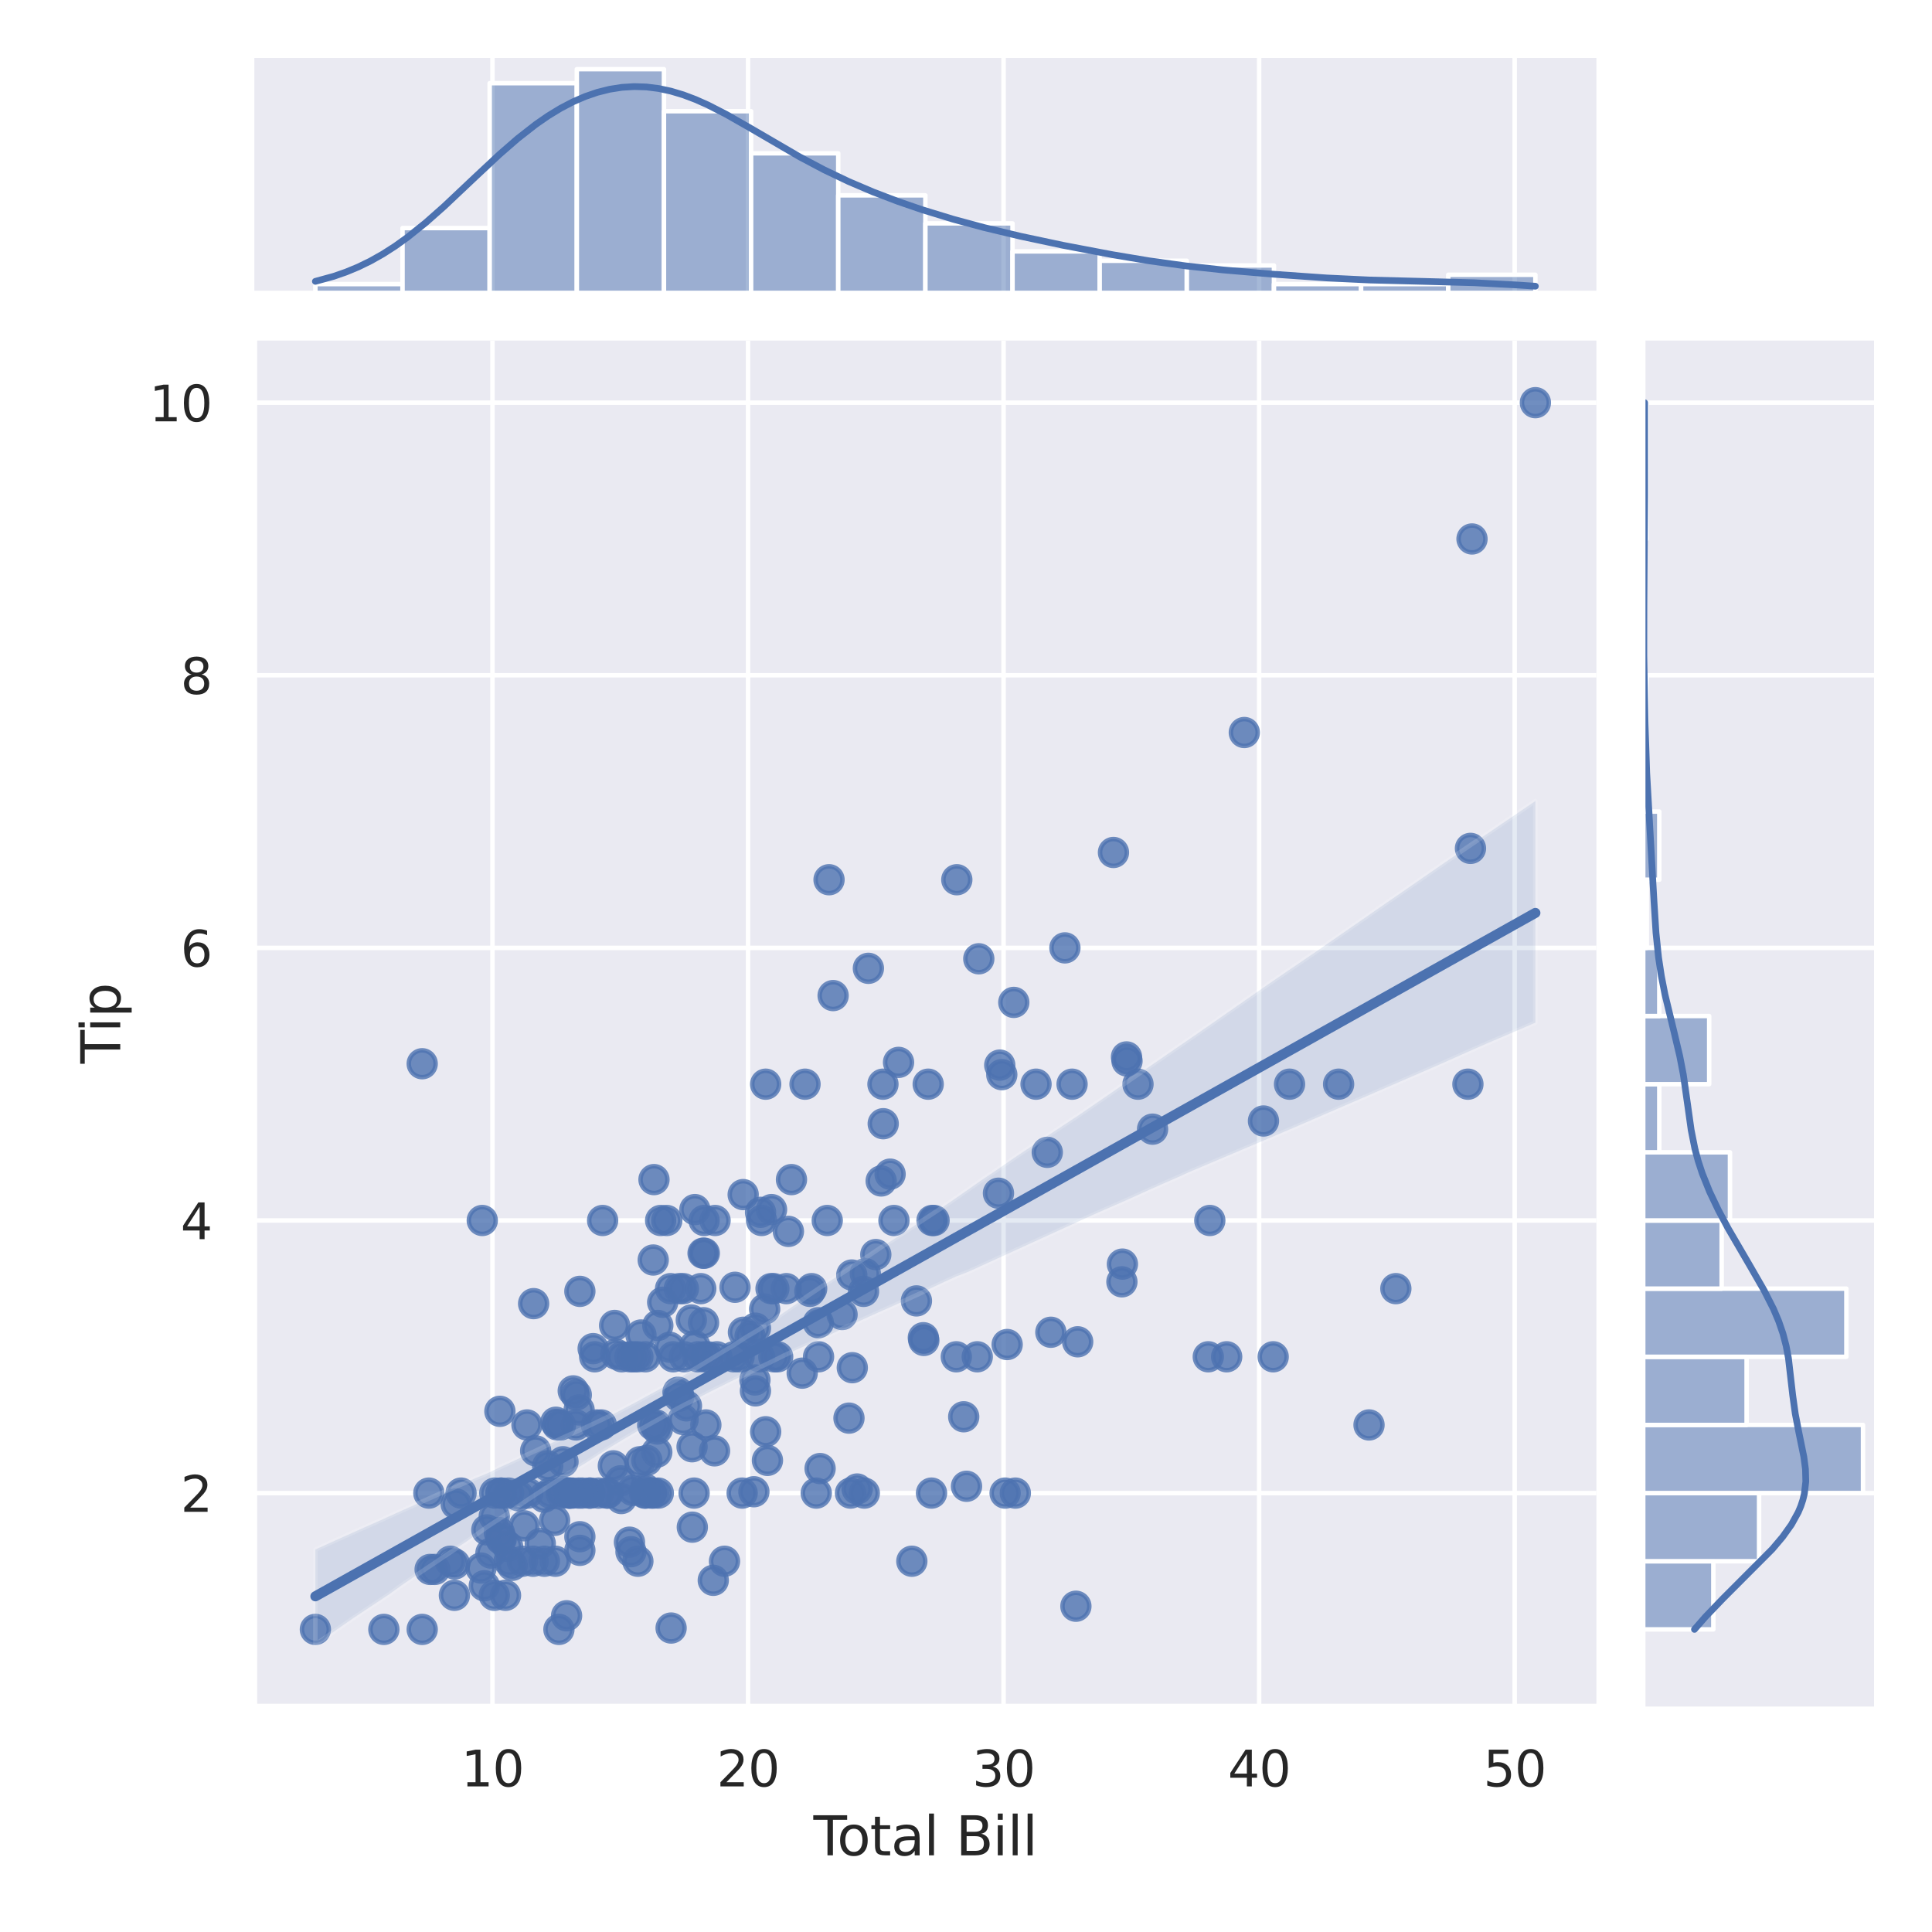 <?xml version="1.0" encoding="utf-8" standalone="no"?>
<!DOCTYPE svg PUBLIC "-//W3C//DTD SVG 1.1//EN"
  "http://www.w3.org/Graphics/SVG/1.1/DTD/svg11.dtd">
<svg xmlns:xlink="http://www.w3.org/1999/xlink" width="432pt" height="432pt" viewBox="0 0 432 432" xmlns="http://www.w3.org/2000/svg" version="1.1">
 <defs>
  <style type="text/css">*{stroke-linejoin: round; stroke-linecap: butt}</style>
 </defs>
 <g id="figure_1">
  <g id="patch_1">
   <path d="M 0 432 
L 432 432 
L 432 0 
L 0 0 
z
" style="fill: #ffffff"/>
  </g>
  <g id="axes_1">
   <g id="patch_2">
    <path d="M 56.88 381.589 
L 356.955 381.589 
L 356.955 76.153 
L 56.88 76.153 
z
" style="fill: #eaeaf2"/>
   </g>
   <g id="matplotlib.axis_1">
    <g id="xtick_1">
     <g id="line2d_1">
      <path d="M 110.119 381.589 
L 110.119 76.153 
" clip-path="url(#pddca28d1eb)" style="fill: none; stroke: #ffffff; stroke-linecap: round"/>
     </g>
     <g id="text_1">
      <!-- 10 -->
      <g style="fill: #262626" transform="translate(103.12 399.447) scale(0.11 -0.11)">
       <defs>
        <path id="DejaVuSans-31" d="M 794 531 
L 1825 531 
L 1825 4091 
L 703 3866 
L 703 4441 
L 1819 4666 
L 2450 4666 
L 2450 531 
L 3481 531 
L 3481 0 
L 794 0 
L 794 531 
z
" transform="scale(0.016)"/>
        <path id="DejaVuSans-30" d="M 2034 4250 
Q 1547 4250 1301 3770 
Q 1056 3291 1056 2328 
Q 1056 1369 1301 889 
Q 1547 409 2034 409 
Q 2525 409 2770 889 
Q 3016 1369 3016 2328 
Q 3016 3291 2770 3770 
Q 2525 4250 2034 4250 
z
M 2034 4750 
Q 2819 4750 3233 4129 
Q 3647 3509 3647 2328 
Q 3647 1150 3233 529 
Q 2819 -91 2034 -91 
Q 1250 -91 836 529 
Q 422 1150 422 2328 
Q 422 3509 836 4129 
Q 1250 4750 2034 4750 
z
" transform="scale(0.016)"/>
       </defs>
       <use xlink:href="#DejaVuSans-31"/>
       <use xlink:href="#DejaVuSans-30" x="63.623"/>
      </g>
     </g>
    </g>
    <g id="xtick_2">
     <g id="line2d_2">
      <path d="M 167.261 381.589 
L 167.261 76.153 
" clip-path="url(#pddca28d1eb)" style="fill: none; stroke: #ffffff; stroke-linecap: round"/>
     </g>
     <g id="text_2">
      <!-- 20 -->
      <g style="fill: #262626" transform="translate(160.262 399.447) scale(0.11 -0.11)">
       <defs>
        <path id="DejaVuSans-32" d="M 1228 531 
L 3431 531 
L 3431 0 
L 469 0 
L 469 531 
Q 828 903 1448 1529 
Q 2069 2156 2228 2338 
Q 2531 2678 2651 2914 
Q 2772 3150 2772 3378 
Q 2772 3750 2511 3984 
Q 2250 4219 1831 4219 
Q 1534 4219 1204 4116 
Q 875 4013 500 3803 
L 500 4441 
Q 881 4594 1212 4672 
Q 1544 4750 1819 4750 
Q 2544 4750 2975 4387 
Q 3406 4025 3406 3419 
Q 3406 3131 3298 2873 
Q 3191 2616 2906 2266 
Q 2828 2175 2409 1742 
Q 1991 1309 1228 531 
z
" transform="scale(0.016)"/>
       </defs>
       <use xlink:href="#DejaVuSans-32"/>
       <use xlink:href="#DejaVuSans-30" x="63.623"/>
      </g>
     </g>
    </g>
    <g id="xtick_3">
     <g id="line2d_3">
      <path d="M 224.403 381.589 
L 224.403 76.153 
" clip-path="url(#pddca28d1eb)" style="fill: none; stroke: #ffffff; stroke-linecap: round"/>
     </g>
     <g id="text_3">
      <!-- 30 -->
      <g style="fill: #262626" transform="translate(217.404 399.447) scale(0.11 -0.11)">
       <defs>
        <path id="DejaVuSans-33" d="M 2597 2516 
Q 3050 2419 3304 2112 
Q 3559 1806 3559 1356 
Q 3559 666 3084 287 
Q 2609 -91 1734 -91 
Q 1441 -91 1130 -33 
Q 819 25 488 141 
L 488 750 
Q 750 597 1062 519 
Q 1375 441 1716 441 
Q 2309 441 2620 675 
Q 2931 909 2931 1356 
Q 2931 1769 2642 2001 
Q 2353 2234 1838 2234 
L 1294 2234 
L 1294 2753 
L 1863 2753 
Q 2328 2753 2575 2939 
Q 2822 3125 2822 3475 
Q 2822 3834 2567 4026 
Q 2313 4219 1838 4219 
Q 1578 4219 1281 4162 
Q 984 4106 628 3988 
L 628 4550 
Q 988 4650 1302 4700 
Q 1616 4750 1894 4750 
Q 2613 4750 3031 4423 
Q 3450 4097 3450 3541 
Q 3450 3153 3228 2886 
Q 3006 2619 2597 2516 
z
" transform="scale(0.016)"/>
       </defs>
       <use xlink:href="#DejaVuSans-33"/>
       <use xlink:href="#DejaVuSans-30" x="63.623"/>
      </g>
     </g>
    </g>
    <g id="xtick_4">
     <g id="line2d_4">
      <path d="M 281.545 381.589 
L 281.545 76.153 
" clip-path="url(#pddca28d1eb)" style="fill: none; stroke: #ffffff; stroke-linecap: round"/>
     </g>
     <g id="text_4">
      <!-- 40 -->
      <g style="fill: #262626" transform="translate(274.546 399.447) scale(0.11 -0.11)">
       <defs>
        <path id="DejaVuSans-34" d="M 2419 4116 
L 825 1625 
L 2419 1625 
L 2419 4116 
z
M 2253 4666 
L 3047 4666 
L 3047 1625 
L 3713 1625 
L 3713 1100 
L 3047 1100 
L 3047 0 
L 2419 0 
L 2419 1100 
L 313 1100 
L 313 1709 
L 2253 4666 
z
" transform="scale(0.016)"/>
       </defs>
       <use xlink:href="#DejaVuSans-34"/>
       <use xlink:href="#DejaVuSans-30" x="63.623"/>
      </g>
     </g>
    </g>
    <g id="xtick_5">
     <g id="line2d_5">
      <path d="M 338.687 381.589 
L 338.687 76.153 
" clip-path="url(#pddca28d1eb)" style="fill: none; stroke: #ffffff; stroke-linecap: round"/>
     </g>
     <g id="text_5">
      <!-- 50 -->
      <g style="fill: #262626" transform="translate(331.688 399.447) scale(0.11 -0.11)">
       <defs>
        <path id="DejaVuSans-35" d="M 691 4666 
L 3169 4666 
L 3169 4134 
L 1269 4134 
L 1269 2991 
Q 1406 3038 1543 3061 
Q 1681 3084 1819 3084 
Q 2600 3084 3056 2656 
Q 3513 2228 3513 1497 
Q 3513 744 3044 326 
Q 2575 -91 1722 -91 
Q 1428 -91 1123 -41 
Q 819 9 494 109 
L 494 744 
Q 775 591 1075 516 
Q 1375 441 1709 441 
Q 2250 441 2565 725 
Q 2881 1009 2881 1497 
Q 2881 1984 2565 2268 
Q 2250 2553 1709 2553 
Q 1456 2553 1204 2497 
Q 953 2441 691 2322 
L 691 4666 
z
" transform="scale(0.016)"/>
       </defs>
       <use xlink:href="#DejaVuSans-35"/>
       <use xlink:href="#DejaVuSans-30" x="63.623"/>
      </g>
     </g>
    </g>
    <g id="text_6">
     <!-- Total Bill -->
     <g style="fill: #262626" transform="translate(181.882 414.853) scale(0.12 -0.12)">
      <defs>
       <path id="DejaVuSans-54" d="M -19 4666 
L 3928 4666 
L 3928 4134 
L 2272 4134 
L 2272 0 
L 1638 0 
L 1638 4134 
L -19 4134 
L -19 4666 
z
" transform="scale(0.016)"/>
       <path id="DejaVuSans-6f" d="M 1959 3097 
Q 1497 3097 1228 2736 
Q 959 2375 959 1747 
Q 959 1119 1226 758 
Q 1494 397 1959 397 
Q 2419 397 2687 759 
Q 2956 1122 2956 1747 
Q 2956 2369 2687 2733 
Q 2419 3097 1959 3097 
z
M 1959 3584 
Q 2709 3584 3137 3096 
Q 3566 2609 3566 1747 
Q 3566 888 3137 398 
Q 2709 -91 1959 -91 
Q 1206 -91 779 398 
Q 353 888 353 1747 
Q 353 2609 779 3096 
Q 1206 3584 1959 3584 
z
" transform="scale(0.016)"/>
       <path id="DejaVuSans-74" d="M 1172 4494 
L 1172 3500 
L 2356 3500 
L 2356 3053 
L 1172 3053 
L 1172 1153 
Q 1172 725 1289 603 
Q 1406 481 1766 481 
L 2356 481 
L 2356 0 
L 1766 0 
Q 1100 0 847 248 
Q 594 497 594 1153 
L 594 3053 
L 172 3053 
L 172 3500 
L 594 3500 
L 594 4494 
L 1172 4494 
z
" transform="scale(0.016)"/>
       <path id="DejaVuSans-61" d="M 2194 1759 
Q 1497 1759 1228 1600 
Q 959 1441 959 1056 
Q 959 750 1161 570 
Q 1363 391 1709 391 
Q 2188 391 2477 730 
Q 2766 1069 2766 1631 
L 2766 1759 
L 2194 1759 
z
M 3341 1997 
L 3341 0 
L 2766 0 
L 2766 531 
Q 2569 213 2275 61 
Q 1981 -91 1556 -91 
Q 1019 -91 701 211 
Q 384 513 384 1019 
Q 384 1609 779 1909 
Q 1175 2209 1959 2209 
L 2766 2209 
L 2766 2266 
Q 2766 2663 2505 2880 
Q 2244 3097 1772 3097 
Q 1472 3097 1187 3025 
Q 903 2953 641 2809 
L 641 3341 
Q 956 3463 1253 3523 
Q 1550 3584 1831 3584 
Q 2591 3584 2966 3190 
Q 3341 2797 3341 1997 
z
" transform="scale(0.016)"/>
       <path id="DejaVuSans-6c" d="M 603 4863 
L 1178 4863 
L 1178 0 
L 603 0 
L 603 4863 
z
" transform="scale(0.016)"/>
       <path id="DejaVuSans-20" transform="scale(0.016)"/>
       <path id="DejaVuSans-42" d="M 1259 2228 
L 1259 519 
L 2272 519 
Q 2781 519 3026 730 
Q 3272 941 3272 1375 
Q 3272 1813 3026 2020 
Q 2781 2228 2272 2228 
L 1259 2228 
z
M 1259 4147 
L 1259 2741 
L 2194 2741 
Q 2656 2741 2882 2914 
Q 3109 3088 3109 3444 
Q 3109 3797 2882 3972 
Q 2656 4147 2194 4147 
L 1259 4147 
z
M 628 4666 
L 2241 4666 
Q 2963 4666 3353 4366 
Q 3744 4066 3744 3513 
Q 3744 3084 3544 2831 
Q 3344 2578 2956 2516 
Q 3422 2416 3680 2098 
Q 3938 1781 3938 1306 
Q 3938 681 3513 340 
Q 3088 0 2303 0 
L 628 0 
L 628 4666 
z
" transform="scale(0.016)"/>
       <path id="DejaVuSans-69" d="M 603 3500 
L 1178 3500 
L 1178 0 
L 603 0 
L 603 3500 
z
M 603 4863 
L 1178 4863 
L 1178 4134 
L 603 4134 
L 603 4863 
z
" transform="scale(0.016)"/>
      </defs>
      <use xlink:href="#DejaVuSans-54"/>
      <use xlink:href="#DejaVuSans-6f" x="44.084"/>
      <use xlink:href="#DejaVuSans-74" x="105.266"/>
      <use xlink:href="#DejaVuSans-61" x="144.475"/>
      <use xlink:href="#DejaVuSans-6c" x="205.754"/>
      <use xlink:href="#DejaVuSans-20" x="233.537"/>
      <use xlink:href="#DejaVuSans-42" x="265.324"/>
      <use xlink:href="#DejaVuSans-69" x="333.928"/>
      <use xlink:href="#DejaVuSans-6c" x="361.711"/>
      <use xlink:href="#DejaVuSans-6c" x="389.494"/>
     </g>
    </g>
   </g>
   <g id="matplotlib.axis_2">
    <g id="ytick_1">
     <g id="line2d_6">
      <path d="M 56.88 333.86 
L 356.955 333.86 
" clip-path="url(#pddca28d1eb)" style="fill: none; stroke: #ffffff; stroke-linecap: round"/>
     </g>
     <g id="text_7">
      <!-- 2 -->
      <g style="fill: #262626" transform="translate(40.381 338.039) scale(0.11 -0.11)">
       <use xlink:href="#DejaVuSans-32"/>
      </g>
     </g>
    </g>
    <g id="ytick_2">
     <g id="line2d_7">
      <path d="M 56.88 272.904 
L 356.955 272.904 
" clip-path="url(#pddca28d1eb)" style="fill: none; stroke: #ffffff; stroke-linecap: round"/>
     </g>
     <g id="text_8">
      <!-- 4 -->
      <g style="fill: #262626" transform="translate(40.381 277.083) scale(0.11 -0.11)">
       <use xlink:href="#DejaVuSans-34"/>
      </g>
     </g>
    </g>
    <g id="ytick_3">
     <g id="line2d_8">
      <path d="M 56.88 211.949 
L 356.955 211.949 
" clip-path="url(#pddca28d1eb)" style="fill: none; stroke: #ffffff; stroke-linecap: round"/>
     </g>
     <g id="text_9">
      <!-- 6 -->
      <g style="fill: #262626" transform="translate(40.381 216.128) scale(0.11 -0.11)">
       <defs>
        <path id="DejaVuSans-36" d="M 2113 2584 
Q 1688 2584 1439 2293 
Q 1191 2003 1191 1497 
Q 1191 994 1439 701 
Q 1688 409 2113 409 
Q 2538 409 2786 701 
Q 3034 994 3034 1497 
Q 3034 2003 2786 2293 
Q 2538 2584 2113 2584 
z
M 3366 4563 
L 3366 3988 
Q 3128 4100 2886 4159 
Q 2644 4219 2406 4219 
Q 1781 4219 1451 3797 
Q 1122 3375 1075 2522 
Q 1259 2794 1537 2939 
Q 1816 3084 2150 3084 
Q 2853 3084 3261 2657 
Q 3669 2231 3669 1497 
Q 3669 778 3244 343 
Q 2819 -91 2113 -91 
Q 1303 -91 875 529 
Q 447 1150 447 2328 
Q 447 3434 972 4092 
Q 1497 4750 2381 4750 
Q 2619 4750 2861 4703 
Q 3103 4656 3366 4563 
z
" transform="scale(0.016)"/>
       </defs>
       <use xlink:href="#DejaVuSans-36"/>
      </g>
     </g>
    </g>
    <g id="ytick_4">
     <g id="line2d_9">
      <path d="M 56.88 150.993 
L 356.955 150.993 
" clip-path="url(#pddca28d1eb)" style="fill: none; stroke: #ffffff; stroke-linecap: round"/>
     </g>
     <g id="text_10">
      <!-- 8 -->
      <g style="fill: #262626" transform="translate(40.381 155.172) scale(0.11 -0.11)">
       <defs>
        <path id="DejaVuSans-38" d="M 2034 2216 
Q 1584 2216 1326 1975 
Q 1069 1734 1069 1313 
Q 1069 891 1326 650 
Q 1584 409 2034 409 
Q 2484 409 2743 651 
Q 3003 894 3003 1313 
Q 3003 1734 2745 1975 
Q 2488 2216 2034 2216 
z
M 1403 2484 
Q 997 2584 770 2862 
Q 544 3141 544 3541 
Q 544 4100 942 4425 
Q 1341 4750 2034 4750 
Q 2731 4750 3128 4425 
Q 3525 4100 3525 3541 
Q 3525 3141 3298 2862 
Q 3072 2584 2669 2484 
Q 3125 2378 3379 2068 
Q 3634 1759 3634 1313 
Q 3634 634 3220 271 
Q 2806 -91 2034 -91 
Q 1263 -91 848 271 
Q 434 634 434 1313 
Q 434 1759 690 2068 
Q 947 2378 1403 2484 
z
M 1172 3481 
Q 1172 3119 1398 2916 
Q 1625 2713 2034 2713 
Q 2441 2713 2670 2916 
Q 2900 3119 2900 3481 
Q 2900 3844 2670 4047 
Q 2441 4250 2034 4250 
Q 1625 4250 1398 4047 
Q 1172 3844 1172 3481 
z
" transform="scale(0.016)"/>
       </defs>
       <use xlink:href="#DejaVuSans-38"/>
      </g>
     </g>
    </g>
    <g id="ytick_5">
     <g id="line2d_10">
      <path d="M 56.88 90.037 
L 356.955 90.037 
" clip-path="url(#pddca28d1eb)" style="fill: none; stroke: #ffffff; stroke-linecap: round"/>
     </g>
     <g id="text_11">
      <!-- 10 -->
      <g style="fill: #262626" transform="translate(33.383 94.216) scale(0.11 -0.11)">
       <use xlink:href="#DejaVuSans-31"/>
       <use xlink:href="#DejaVuSans-30" x="63.623"/>
      </g>
     </g>
    </g>
    <g id="text_12">
     <!-- Tip -->
     <g style="fill: #262626" transform="translate(26.887 237.824) rotate(-90) scale(0.12 -0.12)">
      <defs>
       <path id="DejaVuSans-70" d="M 1159 525 
L 1159 -1331 
L 581 -1331 
L 581 3500 
L 1159 3500 
L 1159 2969 
Q 1341 3281 1617 3432 
Q 1894 3584 2278 3584 
Q 2916 3584 3314 3078 
Q 3713 2572 3713 1747 
Q 3713 922 3314 415 
Q 2916 -91 2278 -91 
Q 1894 -91 1617 61 
Q 1341 213 1159 525 
z
M 3116 1747 
Q 3116 2381 2855 2742 
Q 2594 3103 2138 3103 
Q 1681 3103 1420 2742 
Q 1159 2381 1159 1747 
Q 1159 1113 1420 752 
Q 1681 391 2138 391 
Q 2594 391 2855 752 
Q 3116 1113 3116 1747 
z
" transform="scale(0.016)"/>
      </defs>
      <use xlink:href="#DejaVuSans-54"/>
      <use xlink:href="#DejaVuSans-69" x="57.959"/>
      <use xlink:href="#DejaVuSans-70" x="85.742"/>
     </g>
    </g>
   </g>
   <g id="PathCollection_1">
    <defs>
     <path id="m4735785a9d" d="M 0 3 
C 0.796 3 1.559 2.684 2.121 2.121 
C 2.684 1.559 3 0.796 3 0 
C 3 -0.796 2.684 -1.559 2.121 -2.121 
C 1.559 -2.684 0.796 -3 0 -3 
C -0.796 -3 -1.559 -2.684 -2.121 -2.121 
C -2.684 -1.559 -3 -0.796 -3 0 
C -3 0.796 -2.684 1.559 -2.121 2.121 
C -1.559 2.684 -0.796 3 0 3 
z
" style="stroke: #4c72b0; stroke-opacity: 0.8"/>
    </defs>
    <g clip-path="url(#pddca28d1eb)">
     <use xlink:href="#m4735785a9d" x="150.061" y="364.033" style="fill: #4c72b0; fill-opacity: 0.8; stroke: #4c72b0; stroke-opacity: 0.8"/>
     <use xlink:href="#m4735785a9d" x="112.062" y="344.223" style="fill: #4c72b0; fill-opacity: 0.8; stroke: #4c72b0; stroke-opacity: 0.8"/>
     <use xlink:href="#m4735785a9d" x="173.033" y="288.143" style="fill: #4c72b0; fill-opacity: 0.8; stroke: #4c72b0; stroke-opacity: 0.8"/>
     <use xlink:href="#m4735785a9d" x="188.289" y="293.934" style="fill: #4c72b0; fill-opacity: 0.8; stroke: #4c72b0; stroke-opacity: 0.8"/>
     <use xlink:href="#m4735785a9d" x="193.489" y="284.791" style="fill: #4c72b0; fill-opacity: 0.8; stroke: #4c72b0; stroke-opacity: 0.8"/>
     <use xlink:href="#m4735785a9d" x="197.489" y="251.265" style="fill: #4c72b0; fill-opacity: 0.8; stroke: #4c72b0; stroke-opacity: 0.8"/>
     <use xlink:href="#m4735785a9d" x="103.091" y="333.86" style="fill: #4c72b0; fill-opacity: 0.8; stroke: #4c72b0; stroke-opacity: 0.8"/>
     <use xlink:href="#m4735785a9d" x="206.575" y="299.725" style="fill: #4c72b0; fill-opacity: 0.8; stroke: #4c72b0; stroke-opacity: 0.8"/>
     <use xlink:href="#m4735785a9d" x="138.919" y="335.079" style="fill: #4c72b0; fill-opacity: 0.8; stroke: #4c72b0; stroke-opacity: 0.8"/>
     <use xlink:href="#m4735785a9d" x="137.433" y="296.372" style="fill: #4c72b0; fill-opacity: 0.8; stroke: #4c72b0; stroke-opacity: 0.8"/>
     <use xlink:href="#m4735785a9d" x="111.662" y="342.699" style="fill: #4c72b0; fill-opacity: 0.8; stroke: #4c72b0; stroke-opacity: 0.8"/>
     <use xlink:href="#m4735785a9d" x="254.46" y="242.426" style="fill: #4c72b0; fill-opacity: 0.8; stroke: #4c72b0; stroke-opacity: 0.8"/>
     <use xlink:href="#m4735785a9d" x="141.09" y="346.966" style="fill: #4c72b0; fill-opacity: 0.8; stroke: #4c72b0; stroke-opacity: 0.8"/>
     <use xlink:href="#m4735785a9d" x="158.29" y="303.382" style="fill: #4c72b0; fill-opacity: 0.8; stroke: #4c72b0; stroke-opacity: 0.8"/>
     <use xlink:href="#m4735785a9d" x="137.719" y="302.773" style="fill: #4c72b0; fill-opacity: 0.8; stroke: #4c72b0; stroke-opacity: 0.8"/>
     <use xlink:href="#m4735785a9d" x="176.29" y="275.343" style="fill: #4c72b0; fill-opacity: 0.8; stroke: #4c72b0; stroke-opacity: 0.8"/>
     <use xlink:href="#m4735785a9d" x="112.005" y="343.918" style="fill: #4c72b0; fill-opacity: 0.8; stroke: #4c72b0; stroke-opacity: 0.8"/>
     <use xlink:href="#m4735785a9d" x="146.061" y="281.743" style="fill: #4c72b0; fill-opacity: 0.8; stroke: #4c72b0; stroke-opacity: 0.8"/>
     <use xlink:href="#m4735785a9d" x="149.947" y="288.143" style="fill: #4c72b0; fill-opacity: 0.8; stroke: #4c72b0; stroke-opacity: 0.8"/>
     <use xlink:href="#m4735785a9d" x="170.975" y="292.715" style="fill: #4c72b0; fill-opacity: 0.8; stroke: #4c72b0; stroke-opacity: 0.8"/>
     <use xlink:href="#m4735785a9d" x="155.376" y="270.466" style="fill: #4c72b0; fill-opacity: 0.8; stroke: #4c72b0; stroke-opacity: 0.8"/>
     <use xlink:href="#m4735785a9d" x="168.918" y="311.002" style="fill: #4c72b0; fill-opacity: 0.8; stroke: #4c72b0; stroke-opacity: 0.8"/>
     <use xlink:href="#m4735785a9d" x="143.09" y="326.85" style="fill: #4c72b0; fill-opacity: 0.8; stroke: #4c72b0; stroke-opacity: 0.8"/>
     <use xlink:href="#m4735785a9d" x="278.231" y="163.793" style="fill: #4c72b0; fill-opacity: 0.8; stroke: #4c72b0; stroke-opacity: 0.8"/>
     <use xlink:href="#m4735785a9d" x="166.233" y="297.896" style="fill: #4c72b0; fill-opacity: 0.8; stroke: #4c72b0; stroke-opacity: 0.8"/>
     <use xlink:href="#m4735785a9d" x="154.747" y="323.498" style="fill: #4c72b0; fill-opacity: 0.8; stroke: #4c72b0; stroke-opacity: 0.8"/>
     <use xlink:href="#m4735785a9d" x="129.376" y="333.86" style="fill: #4c72b0; fill-opacity: 0.8; stroke: #4c72b0; stroke-opacity: 0.8"/>
     <use xlink:href="#m4735785a9d" x="125.49" y="333.86" style="fill: #4c72b0; fill-opacity: 0.8; stroke: #4c72b0; stroke-opacity: 0.8"/>
     <use xlink:href="#m4735785a9d" x="176.975" y="263.761" style="fill: #4c72b0; fill-opacity: 0.8; stroke: #4c72b0; stroke-opacity: 0.8"/>
     <use xlink:href="#m4735785a9d" x="165.261" y="303.382" style="fill: #4c72b0; fill-opacity: 0.8; stroke: #4c72b0; stroke-opacity: 0.8"/>
     <use xlink:href="#m4735785a9d" x="107.548" y="350.623" style="fill: #4c72b0; fill-opacity: 0.8; stroke: #4c72b0; stroke-opacity: 0.8"/>
     <use xlink:href="#m4735785a9d" x="157.833" y="318.621" style="fill: #4c72b0; fill-opacity: 0.8; stroke: #4c72b0; stroke-opacity: 0.8"/>
     <use xlink:href="#m4735785a9d" x="139.033" y="303.382" style="fill: #4c72b0; fill-opacity: 0.8; stroke: #4c72b0; stroke-opacity: 0.8"/>
     <use xlink:href="#m4735785a9d" x="171.204" y="320.145" style="fill: #4c72b0; fill-opacity: 0.8; stroke: #4c72b0; stroke-opacity: 0.8"/>
     <use xlink:href="#m4735785a9d" x="154.576" y="295.153" style="fill: #4c72b0; fill-opacity: 0.8; stroke: #4c72b0; stroke-opacity: 0.8"/>
     <use xlink:href="#m4735785a9d" x="190.461" y="285.096" style="fill: #4c72b0; fill-opacity: 0.8; stroke: #4c72b0; stroke-opacity: 0.8"/>
     <use xlink:href="#m4735785a9d" x="146.176" y="333.86" style="fill: #4c72b0; fill-opacity: 0.8; stroke: #4c72b0; stroke-opacity: 0.8"/>
     <use xlink:href="#m4735785a9d" x="149.719" y="301.249" style="fill: #4c72b0; fill-opacity: 0.8; stroke: #4c72b0; stroke-opacity: 0.8"/>
     <use xlink:href="#m4735785a9d" x="159.776" y="324.412" style="fill: #4c72b0; fill-opacity: 0.8; stroke: #4c72b0; stroke-opacity: 0.8"/>
     <use xlink:href="#m4735785a9d" x="231.66" y="242.426" style="fill: #4c72b0; fill-opacity: 0.8; stroke: #4c72b0; stroke-opacity: 0.8"/>
     <use xlink:href="#m4735785a9d" x="144.633" y="326.545" style="fill: #4c72b0; fill-opacity: 0.8; stroke: #4c72b0; stroke-opacity: 0.8"/>
     <use xlink:href="#m4735785a9d" x="152.747" y="317.402" style="fill: #4c72b0; fill-opacity: 0.8; stroke: #4c72b0; stroke-opacity: 0.8"/>
     <use xlink:href="#m4735785a9d" x="132.633" y="301.554" style="fill: #4c72b0; fill-opacity: 0.8; stroke: #4c72b0; stroke-opacity: 0.8"/>
     <use xlink:href="#m4735785a9d" x="108.291" y="354.585" style="fill: #4c72b0; fill-opacity: 0.8; stroke: #4c72b0; stroke-opacity: 0.8"/>
     <use xlink:href="#m4735785a9d" x="226.689" y="224.14" style="fill: #4c72b0; fill-opacity: 0.8; stroke: #4c72b0; stroke-opacity: 0.8"/>
     <use xlink:href="#m4735785a9d" x="157.49" y="303.382" style="fill: #4c72b0; fill-opacity: 0.8; stroke: #4c72b0; stroke-opacity: 0.8"/>
     <use xlink:href="#m4735785a9d" x="180.004" y="242.426" style="fill: #4c72b0; fill-opacity: 0.8; stroke: #4c72b0; stroke-opacity: 0.8"/>
     <use xlink:href="#m4735785a9d" x="238.117" y="211.949" style="fill: #4c72b0; fill-opacity: 0.8; stroke: #4c72b0; stroke-opacity: 0.8"/>
     <use xlink:href="#m4735785a9d" x="216.118" y="332.336" style="fill: #4c72b0; fill-opacity: 0.8; stroke: #4c72b0; stroke-opacity: 0.8"/>
     <use xlink:href="#m4735785a9d" x="156.061" y="303.382" style="fill: #4c72b0; fill-opacity: 0.8; stroke: #4c72b0; stroke-opacity: 0.8"/>
     <use xlink:href="#m4735785a9d" x="124.633" y="318.621" style="fill: #4c72b0; fill-opacity: 0.8; stroke: #4c72b0; stroke-opacity: 0.8"/>
     <use xlink:href="#m4735785a9d" x="111.776" y="315.573" style="fill: #4c72b0; fill-opacity: 0.8; stroke: #4c72b0; stroke-opacity: 0.8"/>
     <use xlink:href="#m4735785a9d" x="251.888" y="236.331" style="fill: #4c72b0; fill-opacity: 0.8; stroke: #4c72b0; stroke-opacity: 0.8"/>
     <use xlink:href="#m4735785a9d" x="109.776" y="347.27" style="fill: #4c72b0; fill-opacity: 0.8; stroke: #4c72b0; stroke-opacity: 0.8"/>
     <use xlink:href="#m4735785a9d" x="199.032" y="262.542" style="fill: #4c72b0; fill-opacity: 0.8; stroke: #4c72b0; stroke-opacity: 0.8"/>
     <use xlink:href="#m4735785a9d" x="164.347" y="287.839" style="fill: #4c72b0; fill-opacity: 0.8; stroke: #4c72b0; stroke-opacity: 0.8"/>
     <use xlink:href="#m4735785a9d" x="270.174" y="303.382" style="fill: #4c72b0; fill-opacity: 0.8; stroke: #4c72b0; stroke-opacity: 0.8"/>
     <use xlink:href="#m4735785a9d" x="203.889" y="349.099" style="fill: #4c72b0; fill-opacity: 0.8; stroke: #4c72b0; stroke-opacity: 0.8"/>
     <use xlink:href="#m4735785a9d" x="117.205" y="341.175" style="fill: #4c72b0; fill-opacity: 0.8; stroke: #4c72b0; stroke-opacity: 0.8"/>
     <use xlink:href="#m4735785a9d" x="328.802" y="189.7" style="fill: #4c72b0; fill-opacity: 0.8; stroke: #4c72b0; stroke-opacity: 0.8"/>
     <use xlink:href="#m4735785a9d" x="168.918" y="296.982" style="fill: #4c72b0; fill-opacity: 0.8; stroke: #4c72b0; stroke-opacity: 0.8"/>
     <use xlink:href="#m4735785a9d" x="131.89" y="333.86" style="fill: #4c72b0; fill-opacity: 0.8; stroke: #4c72b0; stroke-opacity: 0.8"/>
     <use xlink:href="#m4735785a9d" x="115.948" y="334.47" style="fill: #4c72b0; fill-opacity: 0.8; stroke: #4c72b0; stroke-opacity: 0.8"/>
     <use xlink:href="#m4735785a9d" x="157.49" y="280.219" style="fill: #4c72b0; fill-opacity: 0.8; stroke: #4c72b0; stroke-opacity: 0.8"/>
     <use xlink:href="#m4735785a9d" x="153.49" y="314.354" style="fill: #4c72b0; fill-opacity: 0.8; stroke: #4c72b0; stroke-opacity: 0.8"/>
     <use xlink:href="#m4735785a9d" x="167.718" y="298.811" style="fill: #4c72b0; fill-opacity: 0.8; stroke: #4c72b0; stroke-opacity: 0.8"/>
     <use xlink:href="#m4735785a9d" x="146.976" y="319.536" style="fill: #4c72b0; fill-opacity: 0.8; stroke: #4c72b0; stroke-opacity: 0.8"/>
     <use xlink:href="#m4735785a9d" x="70.52" y="364.338" style="fill: #4c72b0; fill-opacity: 0.8; stroke: #4c72b0; stroke-opacity: 0.8"/>
     <use xlink:href="#m4735785a9d" x="168.575" y="333.555" style="fill: #4c72b0; fill-opacity: 0.8; stroke: #4c72b0; stroke-opacity: 0.8"/>
     <use xlink:href="#m4735785a9d" x="138.747" y="331.117" style="fill: #4c72b0; fill-opacity: 0.8; stroke: #4c72b0; stroke-opacity: 0.8"/>
     <use xlink:href="#m4735785a9d" x="121.662" y="334.774" style="fill: #4c72b0; fill-opacity: 0.8; stroke: #4c72b0; stroke-opacity: 0.8"/>
     <use xlink:href="#m4735785a9d" x="150.519" y="303.382" style="fill: #4c72b0; fill-opacity: 0.8; stroke: #4c72b0; stroke-opacity: 0.8"/>
     <use xlink:href="#m4735785a9d" x="206.461" y="299.115" style="fill: #4c72b0; fill-opacity: 0.8; stroke: #4c72b0; stroke-opacity: 0.8"/>
     <use xlink:href="#m4735785a9d" x="197.432" y="242.426" style="fill: #4c72b0; fill-opacity: 0.8; stroke: #4c72b0; stroke-opacity: 0.8"/>
     <use xlink:href="#m4735785a9d" x="137.147" y="327.765" style="fill: #4c72b0; fill-opacity: 0.8; stroke: #4c72b0; stroke-opacity: 0.8"/>
     <use xlink:href="#m4735785a9d" x="113.033" y="356.719" style="fill: #4c72b0; fill-opacity: 0.8; stroke: #4c72b0; stroke-opacity: 0.8"/>
     <use xlink:href="#m4735785a9d" x="155.376" y="300.944" style="fill: #4c72b0; fill-opacity: 0.8; stroke: #4c72b0; stroke-opacity: 0.8"/>
     <use xlink:href="#m4735785a9d" x="208.403" y="272.904" style="fill: #4c72b0; fill-opacity: 0.8; stroke: #4c72b0; stroke-opacity: 0.8"/>
     <use xlink:href="#m4735785a9d" x="183.032" y="303.382" style="fill: #4c72b0; fill-opacity: 0.8; stroke: #4c72b0; stroke-opacity: 0.8"/>
     <use xlink:href="#m4735785a9d" x="151.776" y="312.221" style="fill: #4c72b0; fill-opacity: 0.8; stroke: #4c72b0; stroke-opacity: 0.8"/>
     <use xlink:href="#m4735785a9d" x="164.061" y="303.382" style="fill: #4c72b0; fill-opacity: 0.8; stroke: #4c72b0; stroke-opacity: 0.8"/>
     <use xlink:href="#m4735785a9d" x="148.176" y="291.191" style="fill: #4c72b0; fill-opacity: 0.8; stroke: #4c72b0; stroke-opacity: 0.8"/>
     <use xlink:href="#m4735785a9d" x="110.519" y="339.041" style="fill: #4c72b0; fill-opacity: 0.8; stroke: #4c72b0; stroke-opacity: 0.8"/>
     <use xlink:href="#m4735785a9d" x="239.717" y="242.426" style="fill: #4c72b0; fill-opacity: 0.8; stroke: #4c72b0; stroke-opacity: 0.8"/>
     <use xlink:href="#m4735785a9d" x="144.29" y="332.946" style="fill: #4c72b0; fill-opacity: 0.8; stroke: #4c72b0; stroke-opacity: 0.8"/>
     <use xlink:href="#m4735785a9d" x="252.003" y="237.245" style="fill: #4c72b0; fill-opacity: 0.8; stroke: #4c72b0; stroke-opacity: 0.8"/>
     <use xlink:href="#m4735785a9d" x="127.433" y="333.86" style="fill: #4c72b0; fill-opacity: 0.8; stroke: #4c72b0; stroke-opacity: 0.8"/>
     <use xlink:href="#m4735785a9d" x="157.433" y="272.904" style="fill: #4c72b0; fill-opacity: 0.8; stroke: #4c72b0; stroke-opacity: 0.8"/>
     <use xlink:href="#m4735785a9d" x="194.175" y="216.52" style="fill: #4c72b0; fill-opacity: 0.8; stroke: #4c72b0; stroke-opacity: 0.8"/>
     <use xlink:href="#m4735785a9d" x="173.89" y="303.382" style="fill: #4c72b0; fill-opacity: 0.8; stroke: #4c72b0; stroke-opacity: 0.8"/>
     <use xlink:href="#m4735785a9d" x="218.518" y="303.382" style="fill: #4c72b0; fill-opacity: 0.8; stroke: #4c72b0; stroke-opacity: 0.8"/>
     <use xlink:href="#m4735785a9d" x="181.49" y="288.143" style="fill: #4c72b0; fill-opacity: 0.8; stroke: #4c72b0; stroke-opacity: 0.8"/>
     <use xlink:href="#m4735785a9d" x="85.834" y="364.338" style="fill: #4c72b0; fill-opacity: 0.8; stroke: #4c72b0; stroke-opacity: 0.8"/>
     <use xlink:href="#m4735785a9d" x="146.233" y="263.761" style="fill: #4c72b0; fill-opacity: 0.8; stroke: #4c72b0; stroke-opacity: 0.8"/>
     <use xlink:href="#m4735785a9d" x="182.975" y="295.763" style="fill: #4c72b0; fill-opacity: 0.8; stroke: #4c72b0; stroke-opacity: 0.8"/>
     <use xlink:href="#m4735785a9d" x="282.517" y="250.655" style="fill: #4c72b0; fill-opacity: 0.8; stroke: #4c72b0; stroke-opacity: 0.8"/>
     <use xlink:href="#m4735785a9d" x="208.861" y="272.904" style="fill: #4c72b0; fill-opacity: 0.8; stroke: #4c72b0; stroke-opacity: 0.8"/>
     <use xlink:href="#m4735785a9d" x="121.719" y="349.099" style="fill: #4c72b0; fill-opacity: 0.8; stroke: #4c72b0; stroke-opacity: 0.8"/>
     <use xlink:href="#m4735785a9d" x="173.033" y="303.382" style="fill: #4c72b0; fill-opacity: 0.8; stroke: #4c72b0; stroke-opacity: 0.8"/>
     <use xlink:href="#m4735785a9d" x="124.176" y="349.099" style="fill: #4c72b0; fill-opacity: 0.8; stroke: #4c72b0; stroke-opacity: 0.8"/>
     <use xlink:href="#m4735785a9d" x="117.833" y="318.621" style="fill: #4c72b0; fill-opacity: 0.8; stroke: #4c72b0; stroke-opacity: 0.8"/>
     <use xlink:href="#m4735785a9d" x="140.862" y="303.382" style="fill: #4c72b0; fill-opacity: 0.8; stroke: #4c72b0; stroke-opacity: 0.8"/>
     <use xlink:href="#m4735785a9d" x="306.116" y="318.621" style="fill: #4c72b0; fill-opacity: 0.8; stroke: #4c72b0; stroke-opacity: 0.8"/>
     <use xlink:href="#m4735785a9d" x="181.09" y="288.753" style="fill: #4c72b0; fill-opacity: 0.8; stroke: #4c72b0; stroke-opacity: 0.8"/>
     <use xlink:href="#m4735785a9d" x="172.518" y="270.466" style="fill: #4c72b0; fill-opacity: 0.8; stroke: #4c72b0; stroke-opacity: 0.8"/>
     <use xlink:href="#m4735785a9d" x="140.747" y="344.832" style="fill: #4c72b0; fill-opacity: 0.8; stroke: #4c72b0; stroke-opacity: 0.8"/>
     <use xlink:href="#m4735785a9d" x="170.061" y="271.076" style="fill: #4c72b0; fill-opacity: 0.8; stroke: #4c72b0; stroke-opacity: 0.8"/>
     <use xlink:href="#m4735785a9d" x="197.032" y="264.066" style="fill: #4c72b0; fill-opacity: 0.8; stroke: #4c72b0; stroke-opacity: 0.8"/>
     <use xlink:href="#m4735785a9d" x="157.204" y="280.219" style="fill: #4c72b0; fill-opacity: 0.8; stroke: #4c72b0; stroke-opacity: 0.8"/>
     <use xlink:href="#m4735785a9d" x="134.747" y="272.904" style="fill: #4c72b0; fill-opacity: 0.8; stroke: #4c72b0; stroke-opacity: 0.8"/>
     <use xlink:href="#m4735785a9d" x="132.976" y="303.382" style="fill: #4c72b0; fill-opacity: 0.8; stroke: #4c72b0; stroke-opacity: 0.8"/>
     <use xlink:href="#m4735785a9d" x="94.405" y="364.338" style="fill: #4c72b0; fill-opacity: 0.8; stroke: #4c72b0; stroke-opacity: 0.8"/>
     <use xlink:href="#m4735785a9d" x="270.517" y="272.904" style="fill: #4c72b0; fill-opacity: 0.8; stroke: #4c72b0; stroke-opacity: 0.8"/>
     <use xlink:href="#m4735785a9d" x="189.832" y="317.097" style="fill: #4c72b0; fill-opacity: 0.8; stroke: #4c72b0; stroke-opacity: 0.8"/>
     <use xlink:href="#m4735785a9d" x="199.889" y="272.904" style="fill: #4c72b0; fill-opacity: 0.8; stroke: #4c72b0; stroke-opacity: 0.8"/>
     <use xlink:href="#m4735785a9d" x="151.89" y="288.143" style="fill: #4c72b0; fill-opacity: 0.8; stroke: #4c72b0; stroke-opacity: 0.8"/>
     <use xlink:href="#m4735785a9d" x="224.003" y="240.293" style="fill: #4c72b0; fill-opacity: 0.8; stroke: #4c72b0; stroke-opacity: 0.8"/>
     <use xlink:href="#m4735785a9d" x="113.833" y="349.099" style="fill: #4c72b0; fill-opacity: 0.8; stroke: #4c72b0; stroke-opacity: 0.8"/>
     <use xlink:href="#m4735785a9d" x="124.005" y="339.956" style="fill: #4c72b0; fill-opacity: 0.8; stroke: #4c72b0; stroke-opacity: 0.8"/>
     <use xlink:href="#m4735785a9d" x="190.575" y="305.82" style="fill: #4c72b0; fill-opacity: 0.8; stroke: #4c72b0; stroke-opacity: 0.8"/>
     <use xlink:href="#m4735785a9d" x="119.776" y="324.412" style="fill: #4c72b0; fill-opacity: 0.8; stroke: #4c72b0; stroke-opacity: 0.8"/>
     <use xlink:href="#m4735785a9d" x="129.662" y="343.613" style="fill: #4c72b0; fill-opacity: 0.8; stroke: #4c72b0; stroke-opacity: 0.8"/>
     <use xlink:href="#m4735785a9d" x="134.462" y="318.621" style="fill: #4c72b0; fill-opacity: 0.8; stroke: #4c72b0; stroke-opacity: 0.8"/>
     <use xlink:href="#m4735785a9d" x="144.119" y="333.86" style="fill: #4c72b0; fill-opacity: 0.8; stroke: #4c72b0; stroke-opacity: 0.8"/>
     <use xlink:href="#m4735785a9d" x="124.29" y="318.012" style="fill: #4c72b0; fill-opacity: 0.8; stroke: #4c72b0; stroke-opacity: 0.8"/>
     <use xlink:href="#m4735785a9d" x="223.26" y="266.809" style="fill: #4c72b0; fill-opacity: 0.8; stroke: #4c72b0; stroke-opacity: 0.8"/>
     <use xlink:href="#m4735785a9d" x="101.662" y="349.709" style="fill: #4c72b0; fill-opacity: 0.8; stroke: #4c72b0; stroke-opacity: 0.8"/>
     <use xlink:href="#m4735785a9d" x="135.947" y="333.86" style="fill: #4c72b0; fill-opacity: 0.8; stroke: #4c72b0; stroke-opacity: 0.8"/>
     <use xlink:href="#m4735785a9d" x="118.005" y="333.86" style="fill: #4c72b0; fill-opacity: 0.8; stroke: #4c72b0; stroke-opacity: 0.8"/>
     <use xlink:href="#m4735785a9d" x="183.375" y="328.374" style="fill: #4c72b0; fill-opacity: 0.8; stroke: #4c72b0; stroke-opacity: 0.8"/>
     <use xlink:href="#m4735785a9d" x="162.004" y="349.099" style="fill: #4c72b0; fill-opacity: 0.8; stroke: #4c72b0; stroke-opacity: 0.8"/>
     <use xlink:href="#m4735785a9d" x="168.804" y="308.563" style="fill: #4c72b0; fill-opacity: 0.8; stroke: #4c72b0; stroke-opacity: 0.8"/>
     <use xlink:href="#m4735785a9d" x="116.805" y="349.099" style="fill: #4c72b0; fill-opacity: 0.8; stroke: #4c72b0; stroke-opacity: 0.8"/>
     <use xlink:href="#m4735785a9d" x="123.033" y="333.86" style="fill: #4c72b0; fill-opacity: 0.8; stroke: #4c72b0; stroke-opacity: 0.8"/>
     <use xlink:href="#m4735785a9d" x="157.318" y="295.763" style="fill: #4c72b0; fill-opacity: 0.8; stroke: #4c72b0; stroke-opacity: 0.8"/>
     <use xlink:href="#m4735785a9d" x="101.605" y="356.719" style="fill: #4c72b0; fill-opacity: 0.8; stroke: #4c72b0; stroke-opacity: 0.8"/>
     <use xlink:href="#m4735785a9d" x="112.005" y="333.86" style="fill: #4c72b0; fill-opacity: 0.8; stroke: #4c72b0; stroke-opacity: 0.8"/>
     <use xlink:href="#m4735785a9d" x="133.833" y="333.86" style="fill: #4c72b0; fill-opacity: 0.8; stroke: #4c72b0; stroke-opacity: 0.8"/>
     <use xlink:href="#m4735785a9d" x="144.404" y="333.86" style="fill: #4c72b0; fill-opacity: 0.8; stroke: #4c72b0; stroke-opacity: 0.8"/>
     <use xlink:href="#m4735785a9d" x="128.176" y="311.002" style="fill: #4c72b0; fill-opacity: 0.8; stroke: #4c72b0; stroke-opacity: 0.8"/>
     <use xlink:href="#m4735785a9d" x="152.804" y="288.143" style="fill: #4c72b0; fill-opacity: 0.8; stroke: #4c72b0; stroke-opacity: 0.8"/>
     <use xlink:href="#m4735785a9d" x="248.974" y="190.614" style="fill: #4c72b0; fill-opacity: 0.8; stroke: #4c72b0; stroke-opacity: 0.8"/>
     <use xlink:href="#m4735785a9d" x="288.345" y="242.426" style="fill: #4c72b0; fill-opacity: 0.8; stroke: #4c72b0; stroke-opacity: 0.8"/>
     <use xlink:href="#m4735785a9d" x="207.546" y="242.426" style="fill: #4c72b0; fill-opacity: 0.8; stroke: #4c72b0; stroke-opacity: 0.8"/>
     <use xlink:href="#m4735785a9d" x="146.861" y="324.717" style="fill: #4c72b0; fill-opacity: 0.8; stroke: #4c72b0; stroke-opacity: 0.8"/>
     <use xlink:href="#m4735785a9d" x="100.691" y="349.099" style="fill: #4c72b0; fill-opacity: 0.8; stroke: #4c72b0; stroke-opacity: 0.8"/>
     <use xlink:href="#m4735785a9d" x="159.49" y="353.366" style="fill: #4c72b0; fill-opacity: 0.8; stroke: #4c72b0; stroke-opacity: 0.8"/>
     <use xlink:href="#m4735785a9d" x="120.805" y="345.137" style="fill: #4c72b0; fill-opacity: 0.8; stroke: #4c72b0; stroke-opacity: 0.8"/>
     <use xlink:href="#m4735785a9d" x="108.862" y="342.089" style="fill: #4c72b0; fill-opacity: 0.8; stroke: #4c72b0; stroke-opacity: 0.8"/>
     <use xlink:href="#m4735785a9d" x="95.891" y="333.86" style="fill: #4c72b0; fill-opacity: 0.8; stroke: #4c72b0; stroke-opacity: 0.8"/>
     <use xlink:href="#m4735785a9d" x="133.376" y="318.621" style="fill: #4c72b0; fill-opacity: 0.8; stroke: #4c72b0; stroke-opacity: 0.8"/>
     <use xlink:href="#m4735785a9d" x="128.005" y="333.86" style="fill: #4c72b0; fill-opacity: 0.8; stroke: #4c72b0; stroke-opacity: 0.8"/>
     <use xlink:href="#m4735785a9d" x="151.604" y="311.307" style="fill: #4c72b0; fill-opacity: 0.8; stroke: #4c72b0; stroke-opacity: 0.8"/>
     <use xlink:href="#m4735785a9d" x="193.261" y="333.86" style="fill: #4c72b0; fill-opacity: 0.8; stroke: #4c72b0; stroke-opacity: 0.8"/>
     <use xlink:href="#m4735785a9d" x="165.947" y="333.86" style="fill: #4c72b0; fill-opacity: 0.8; stroke: #4c72b0; stroke-opacity: 0.8"/>
     <use xlink:href="#m4735785a9d" x="223.546" y="238.16" style="fill: #4c72b0; fill-opacity: 0.8; stroke: #4c72b0; stroke-opacity: 0.8"/>
     <use xlink:href="#m4735785a9d" x="328.23" y="242.426" style="fill: #4c72b0; fill-opacity: 0.8; stroke: #4c72b0; stroke-opacity: 0.8"/>
     <use xlink:href="#m4735785a9d" x="195.832" y="280.524" style="fill: #4c72b0; fill-opacity: 0.8; stroke: #4c72b0; stroke-opacity: 0.8"/>
     <use xlink:href="#m4735785a9d" x="129.49" y="315.269" style="fill: #4c72b0; fill-opacity: 0.8; stroke: #4c72b0; stroke-opacity: 0.8"/>
     <use xlink:href="#m4735785a9d" x="147.204" y="333.86" style="fill: #4c72b0; fill-opacity: 0.8; stroke: #4c72b0; stroke-opacity: 0.8"/>
     <use xlink:href="#m4735785a9d" x="175.832" y="288.143" style="fill: #4c72b0; fill-opacity: 0.8; stroke: #4c72b0; stroke-opacity: 0.8"/>
     <use xlink:href="#m4735785a9d" x="125.319" y="318.621" style="fill: #4c72b0; fill-opacity: 0.8; stroke: #4c72b0; stroke-opacity: 0.8"/>
     <use xlink:href="#m4735785a9d" x="145.604" y="333.86" style="fill: #4c72b0; fill-opacity: 0.8; stroke: #4c72b0; stroke-opacity: 0.8"/>
     <use xlink:href="#m4735785a9d" x="131.89" y="333.86" style="fill: #4c72b0; fill-opacity: 0.8; stroke: #4c72b0; stroke-opacity: 0.8"/>
     <use xlink:href="#m4735785a9d" x="153.033" y="303.382" style="fill: #4c72b0; fill-opacity: 0.8; stroke: #4c72b0; stroke-opacity: 0.8"/>
     <use xlink:href="#m4735785a9d" x="193.089" y="288.753" style="fill: #4c72b0; fill-opacity: 0.8; stroke: #4c72b0; stroke-opacity: 0.8"/>
     <use xlink:href="#m4735785a9d" x="171.604" y="326.545" style="fill: #4c72b0; fill-opacity: 0.8; stroke: #4c72b0; stroke-opacity: 0.8"/>
     <use xlink:href="#m4735785a9d" x="234.174" y="257.665" style="fill: #4c72b0; fill-opacity: 0.8; stroke: #4c72b0; stroke-opacity: 0.8"/>
     <use xlink:href="#m4735785a9d" x="113.491" y="345.747" style="fill: #4c72b0; fill-opacity: 0.8; stroke: #4c72b0; stroke-opacity: 0.8"/>
     <use xlink:href="#m4735785a9d" x="113.719" y="333.86" style="fill: #4c72b0; fill-opacity: 0.8; stroke: #4c72b0; stroke-opacity: 0.8"/>
     <use xlink:href="#m4735785a9d" x="343.316" y="90.037" style="fill: #4c72b0; fill-opacity: 0.8; stroke: #4c72b0; stroke-opacity: 0.8"/>
     <use xlink:href="#m4735785a9d" x="143.319" y="298.506" style="fill: #4c72b0; fill-opacity: 0.8; stroke: #4c72b0; stroke-opacity: 0.8"/>
     <use xlink:href="#m4735785a9d" x="94.405" y="237.855" style="fill: #4c72b0; fill-opacity: 0.8; stroke: #4c72b0; stroke-opacity: 0.8"/>
     <use xlink:href="#m4735785a9d" x="234.974" y="297.896" style="fill: #4c72b0; fill-opacity: 0.8; stroke: #4c72b0; stroke-opacity: 0.8"/>
     <use xlink:href="#m4735785a9d" x="149.09" y="272.904" style="fill: #4c72b0; fill-opacity: 0.8; stroke: #4c72b0; stroke-opacity: 0.8"/>
     <use xlink:href="#m4735785a9d" x="240.974" y="300.03" style="fill: #4c72b0; fill-opacity: 0.8; stroke: #4c72b0; stroke-opacity: 0.8"/>
     <use xlink:href="#m4735785a9d" x="155.204" y="333.86" style="fill: #4c72b0; fill-opacity: 0.8; stroke: #4c72b0; stroke-opacity: 0.8"/>
     <use xlink:href="#m4735785a9d" x="135.719" y="333.86" style="fill: #4c72b0; fill-opacity: 0.8; stroke: #4c72b0; stroke-opacity: 0.8"/>
     <use xlink:href="#m4735785a9d" x="107.834" y="272.904" style="fill: #4c72b0; fill-opacity: 0.8; stroke: #4c72b0; stroke-opacity: 0.8"/>
     <use xlink:href="#m4735785a9d" x="250.86" y="286.619" style="fill: #4c72b0; fill-opacity: 0.8; stroke: #4c72b0; stroke-opacity: 0.8"/>
     <use xlink:href="#m4735785a9d" x="250.974" y="282.657" style="fill: #4c72b0; fill-opacity: 0.8; stroke: #4c72b0; stroke-opacity: 0.8"/>
     <use xlink:href="#m4735785a9d" x="186.289" y="222.616" style="fill: #4c72b0; fill-opacity: 0.8; stroke: #4c72b0; stroke-opacity: 0.8"/>
     <use xlink:href="#m4735785a9d" x="312.116" y="288.143" style="fill: #4c72b0; fill-opacity: 0.8; stroke: #4c72b0; stroke-opacity: 0.8"/>
     <use xlink:href="#m4735785a9d" x="185.375" y="196.71" style="fill: #4c72b0; fill-opacity: 0.8; stroke: #4c72b0; stroke-opacity: 0.8"/>
     <use xlink:href="#m4735785a9d" x="284.688" y="303.382" style="fill: #4c72b0; fill-opacity: 0.8; stroke: #4c72b0; stroke-opacity: 0.8"/>
     <use xlink:href="#m4735785a9d" x="171.204" y="242.426" style="fill: #4c72b0; fill-opacity: 0.8; stroke: #4c72b0; stroke-opacity: 0.8"/>
     <use xlink:href="#m4735785a9d" x="172.404" y="288.143" style="fill: #4c72b0; fill-opacity: 0.8; stroke: #4c72b0; stroke-opacity: 0.8"/>
     <use xlink:href="#m4735785a9d" x="227.032" y="333.86" style="fill: #4c72b0; fill-opacity: 0.8; stroke: #4c72b0; stroke-opacity: 0.8"/>
     <use xlink:href="#m4735785a9d" x="156.69" y="288.143" style="fill: #4c72b0; fill-opacity: 0.8; stroke: #4c72b0; stroke-opacity: 0.8"/>
     <use xlink:href="#m4735785a9d" x="184.975" y="272.904" style="fill: #4c72b0; fill-opacity: 0.8; stroke: #4c72b0; stroke-opacity: 0.8"/>
     <use xlink:href="#m4735785a9d" x="142.633" y="349.099" style="fill: #4c72b0; fill-opacity: 0.8; stroke: #4c72b0; stroke-opacity: 0.8"/>
     <use xlink:href="#m4735785a9d" x="166.175" y="267.114" style="fill: #4c72b0; fill-opacity: 0.8; stroke: #4c72b0; stroke-opacity: 0.8"/>
     <use xlink:href="#m4735785a9d" x="215.489" y="316.793" style="fill: #4c72b0; fill-opacity: 0.8; stroke: #4c72b0; stroke-opacity: 0.8"/>
     <use xlink:href="#m4735785a9d" x="141.433" y="333.251" style="fill: #4c72b0; fill-opacity: 0.8; stroke: #4c72b0; stroke-opacity: 0.8"/>
     <use xlink:href="#m4735785a9d" x="147.719" y="272.904" style="fill: #4c72b0; fill-opacity: 0.8; stroke: #4c72b0; stroke-opacity: 0.8"/>
     <use xlink:href="#m4735785a9d" x="96.177" y="350.928" style="fill: #4c72b0; fill-opacity: 0.8; stroke: #4c72b0; stroke-opacity: 0.8"/>
     <use xlink:href="#m4735785a9d" x="112.062" y="333.86" style="fill: #4c72b0; fill-opacity: 0.8; stroke: #4c72b0; stroke-opacity: 0.8"/>
     <use xlink:href="#m4735785a9d" x="299.316" y="242.426" style="fill: #4c72b0; fill-opacity: 0.8; stroke: #4c72b0; stroke-opacity: 0.8"/>
     <use xlink:href="#m4735785a9d" x="127.262" y="333.86" style="fill: #4c72b0; fill-opacity: 0.8; stroke: #4c72b0; stroke-opacity: 0.8"/>
     <use xlink:href="#m4735785a9d" x="130.176" y="333.86" style="fill: #4c72b0; fill-opacity: 0.8; stroke: #4c72b0; stroke-opacity: 0.8"/>
     <use xlink:href="#m4735785a9d" x="159.89" y="272.904" style="fill: #4c72b0; fill-opacity: 0.8; stroke: #4c72b0; stroke-opacity: 0.8"/>
     <use xlink:href="#m4735785a9d" x="125.776" y="333.555" style="fill: #4c72b0; fill-opacity: 0.8; stroke: #4c72b0; stroke-opacity: 0.8"/>
     <use xlink:href="#m4735785a9d" x="127.262" y="333.86" style="fill: #4c72b0; fill-opacity: 0.8; stroke: #4c72b0; stroke-opacity: 0.8"/>
     <use xlink:href="#m4735785a9d" x="146.69" y="318.621" style="fill: #4c72b0; fill-opacity: 0.8; stroke: #4c72b0; stroke-opacity: 0.8"/>
     <use xlink:href="#m4735785a9d" x="170.29" y="272.904" style="fill: #4c72b0; fill-opacity: 0.8; stroke: #4c72b0; stroke-opacity: 0.8"/>
     <use xlink:href="#m4735785a9d" x="147.09" y="296.372" style="fill: #4c72b0; fill-opacity: 0.8; stroke: #4c72b0; stroke-opacity: 0.8"/>
     <use xlink:href="#m4735785a9d" x="204.918" y="290.886" style="fill: #4c72b0; fill-opacity: 0.8; stroke: #4c72b0; stroke-opacity: 0.8"/>
     <use xlink:href="#m4735785a9d" x="274.288" y="303.382" style="fill: #4c72b0; fill-opacity: 0.8; stroke: #4c72b0; stroke-opacity: 0.8"/>
     <use xlink:href="#m4735785a9d" x="191.661" y="332.946" style="fill: #4c72b0; fill-opacity: 0.8; stroke: #4c72b0; stroke-opacity: 0.8"/>
     <use xlink:href="#m4735785a9d" x="125.89" y="326.85" style="fill: #4c72b0; fill-opacity: 0.8; stroke: #4c72b0; stroke-opacity: 0.8"/>
     <use xlink:href="#m4735785a9d" x="224.746" y="333.86" style="fill: #4c72b0; fill-opacity: 0.8; stroke: #4c72b0; stroke-opacity: 0.8"/>
     <use xlink:href="#m4735785a9d" x="200.918" y="237.55" style="fill: #4c72b0; fill-opacity: 0.8; stroke: #4c72b0; stroke-opacity: 0.8"/>
     <use xlink:href="#m4735785a9d" x="329.144" y="120.515" style="fill: #4c72b0; fill-opacity: 0.8; stroke: #4c72b0; stroke-opacity: 0.8"/>
     <use xlink:href="#m4735785a9d" x="128.805" y="318.621" style="fill: #4c72b0; fill-opacity: 0.8; stroke: #4c72b0; stroke-opacity: 0.8"/>
     <use xlink:href="#m4735785a9d" x="213.946" y="196.71" style="fill: #4c72b0; fill-opacity: 0.8; stroke: #4c72b0; stroke-opacity: 0.8"/>
     <use xlink:href="#m4735785a9d" x="126.69" y="361.29" style="fill: #4c72b0; fill-opacity: 0.8; stroke: #4c72b0; stroke-opacity: 0.8"/>
     <use xlink:href="#m4735785a9d" x="213.832" y="303.382" style="fill: #4c72b0; fill-opacity: 0.8; stroke: #4c72b0; stroke-opacity: 0.8"/>
     <use xlink:href="#m4735785a9d" x="119.205" y="349.099" style="fill: #4c72b0; fill-opacity: 0.8; stroke: #4c72b0; stroke-opacity: 0.8"/>
     <use xlink:href="#m4735785a9d" x="97.205" y="350.928" style="fill: #4c72b0; fill-opacity: 0.8; stroke: #4c72b0; stroke-opacity: 0.8"/>
     <use xlink:href="#m4735785a9d" x="225.203" y="300.639" style="fill: #4c72b0; fill-opacity: 0.8; stroke: #4c72b0; stroke-opacity: 0.8"/>
     <use xlink:href="#m4735785a9d" x="122.462" y="327.765" style="fill: #4c72b0; fill-opacity: 0.8; stroke: #4c72b0; stroke-opacity: 0.8"/>
     <use xlink:href="#m4735785a9d" x="129.662" y="288.753" style="fill: #4c72b0; fill-opacity: 0.8; stroke: #4c72b0; stroke-opacity: 0.8"/>
     <use xlink:href="#m4735785a9d" x="102.005" y="336.298" style="fill: #4c72b0; fill-opacity: 0.8; stroke: #4c72b0; stroke-opacity: 0.8"/>
     <use xlink:href="#m4735785a9d" x="144.29" y="303.382" style="fill: #4c72b0; fill-opacity: 0.8; stroke: #4c72b0; stroke-opacity: 0.8"/>
     <use xlink:href="#m4735785a9d" x="129.662" y="346.661" style="fill: #4c72b0; fill-opacity: 0.8; stroke: #4c72b0; stroke-opacity: 0.8"/>
     <use xlink:href="#m4735785a9d" x="145.947" y="318.621" style="fill: #4c72b0; fill-opacity: 0.8; stroke: #4c72b0; stroke-opacity: 0.8"/>
     <use xlink:href="#m4735785a9d" x="110.633" y="333.86" style="fill: #4c72b0; fill-opacity: 0.8; stroke: #4c72b0; stroke-opacity: 0.8"/>
     <use xlink:href="#m4735785a9d" x="169.833" y="303.382" style="fill: #4c72b0; fill-opacity: 0.8; stroke: #4c72b0; stroke-opacity: 0.8"/>
     <use xlink:href="#m4735785a9d" x="128.862" y="311.916" style="fill: #4c72b0; fill-opacity: 0.8; stroke: #4c72b0; stroke-opacity: 0.8"/>
     <use xlink:href="#m4735785a9d" x="179.375" y="307.04" style="fill: #4c72b0; fill-opacity: 0.8; stroke: #4c72b0; stroke-opacity: 0.8"/>
     <use xlink:href="#m4735785a9d" x="190.175" y="333.86" style="fill: #4c72b0; fill-opacity: 0.8; stroke: #4c72b0; stroke-opacity: 0.8"/>
     <use xlink:href="#m4735785a9d" x="142.633" y="303.382" style="fill: #4c72b0; fill-opacity: 0.8; stroke: #4c72b0; stroke-opacity: 0.8"/>
     <use xlink:href="#m4735785a9d" x="119.319" y="291.496" style="fill: #4c72b0; fill-opacity: 0.8; stroke: #4c72b0; stroke-opacity: 0.8"/>
     <use xlink:href="#m4735785a9d" x="114.519" y="350.013" style="fill: #4c72b0; fill-opacity: 0.8; stroke: #4c72b0; stroke-opacity: 0.8"/>
     <use xlink:href="#m4735785a9d" x="141.719" y="303.382" style="fill: #4c72b0; fill-opacity: 0.8; stroke: #4c72b0; stroke-opacity: 0.8"/>
     <use xlink:href="#m4735785a9d" x="110.519" y="356.719" style="fill: #4c72b0; fill-opacity: 0.8; stroke: #4c72b0; stroke-opacity: 0.8"/>
     <use xlink:href="#m4735785a9d" x="124.976" y="364.338" style="fill: #4c72b0; fill-opacity: 0.8; stroke: #4c72b0; stroke-opacity: 0.8"/>
     <use xlink:href="#m4735785a9d" x="240.574" y="359.157" style="fill: #4c72b0; fill-opacity: 0.8; stroke: #4c72b0; stroke-opacity: 0.8"/>
     <use xlink:href="#m4735785a9d" x="257.717" y="252.484" style="fill: #4c72b0; fill-opacity: 0.8; stroke: #4c72b0; stroke-opacity: 0.8"/>
     <use xlink:href="#m4735785a9d" x="218.86" y="214.387" style="fill: #4c72b0; fill-opacity: 0.8; stroke: #4c72b0; stroke-opacity: 0.8"/>
     <use xlink:href="#m4735785a9d" x="208.289" y="333.86" style="fill: #4c72b0; fill-opacity: 0.8; stroke: #4c72b0; stroke-opacity: 0.8"/>
     <use xlink:href="#m4735785a9d" x="182.518" y="333.86" style="fill: #4c72b0; fill-opacity: 0.8; stroke: #4c72b0; stroke-opacity: 0.8"/>
     <use xlink:href="#m4735785a9d" x="154.804" y="341.48" style="fill: #4c72b0; fill-opacity: 0.8; stroke: #4c72b0; stroke-opacity: 0.8"/>
     <use xlink:href="#m4735785a9d" x="160.29" y="303.382" style="fill: #4c72b0; fill-opacity: 0.8; stroke: #4c72b0; stroke-opacity: 0.8"/>
    </g>
   </g>
   <g id="PolyCollection_1">
    <defs>
     <path id="ma4857d8bba" d="M 70.52 -85.516 
L 70.52 -64.295 
L 73.275 -66.22 
L 76.031 -68.127 
L 78.786 -70.034 
L 81.542 -71.874 
L 84.297 -73.705 
L 87.053 -75.534 
L 89.808 -77.528 
L 92.564 -79.424 
L 95.319 -81.277 
L 98.075 -83.127 
L 100.83 -84.978 
L 103.586 -86.83 
L 106.341 -88.734 
L 109.097 -90.698 
L 111.852 -92.49 
L 114.608 -94.288 
L 117.364 -96.222 
L 120.119 -98.046 
L 122.875 -99.816 
L 125.63 -101.636 
L 128.386 -103.307 
L 131.141 -104.987 
L 133.897 -106.781 
L 136.652 -108.505 
L 139.408 -110.162 
L 142.163 -111.794 
L 144.919 -113.341 
L 147.674 -114.882 
L 150.43 -116.502 
L 153.185 -117.971 
L 155.941 -119.324 
L 158.696 -120.758 
L 161.452 -122.129 
L 164.207 -123.499 
L 166.963 -124.808 
L 169.718 -126.164 
L 172.474 -127.501 
L 175.229 -128.871 
L 177.985 -130.158 
L 180.74 -131.377 
L 183.496 -132.62 
L 186.251 -133.872 
L 189.007 -135.208 
L 191.762 -136.429 
L 194.518 -137.688 
L 197.273 -138.928 
L 200.029 -140.14 
L 202.784 -141.435 
L 205.54 -142.688 
L 208.295 -144.026 
L 211.051 -145.322 
L 213.806 -146.584 
L 216.562 -147.646 
L 219.318 -148.904 
L 222.073 -150.163 
L 224.829 -151.422 
L 227.584 -152.68 
L 230.34 -153.939 
L 233.095 -155.198 
L 235.851 -156.458 
L 238.606 -157.718 
L 241.362 -158.976 
L 244.117 -160.233 
L 246.873 -161.459 
L 249.628 -162.655 
L 252.384 -163.872 
L 255.139 -165.12 
L 257.895 -166.369 
L 260.65 -167.579 
L 263.406 -168.783 
L 266.161 -170.033 
L 268.917 -171.201 
L 271.672 -172.37 
L 274.428 -173.538 
L 277.183 -174.706 
L 279.939 -175.875 
L 282.694 -177.044 
L 285.45 -178.213 
L 288.205 -179.382 
L 290.961 -180.569 
L 293.716 -181.763 
L 296.472 -182.957 
L 299.227 -184.15 
L 301.983 -185.344 
L 304.738 -186.537 
L 307.494 -187.731 
L 310.249 -188.926 
L 313.005 -190.121 
L 315.761 -191.317 
L 318.516 -192.512 
L 321.272 -193.708 
L 324.027 -194.935 
L 326.783 -196.162 
L 329.538 -197.389 
L 332.294 -198.604 
L 335.049 -199.781 
L 337.805 -200.959 
L 340.56 -202.138 
L 343.316 -203.338 
L 343.316 -252.886 
L 343.316 -252.886 
L 340.56 -251.016 
L 337.805 -249.145 
L 335.049 -247.275 
L 332.294 -245.405 
L 329.538 -243.535 
L 326.783 -241.665 
L 324.027 -239.794 
L 321.272 -237.902 
L 318.516 -235.995 
L 315.761 -234.088 
L 313.005 -232.18 
L 310.249 -230.283 
L 307.494 -228.376 
L 304.738 -226.457 
L 301.983 -224.551 
L 299.227 -222.644 
L 296.472 -220.737 
L 293.716 -218.829 
L 290.961 -216.955 
L 288.205 -215.081 
L 285.45 -213.207 
L 282.694 -211.301 
L 279.939 -209.381 
L 277.183 -207.461 
L 274.428 -205.541 
L 271.672 -203.621 
L 268.917 -201.701 
L 266.161 -199.799 
L 263.406 -197.905 
L 260.65 -196.011 
L 257.895 -194.116 
L 255.139 -192.222 
L 252.384 -190.327 
L 249.628 -188.433 
L 246.873 -186.537 
L 244.117 -184.642 
L 241.362 -182.747 
L 238.606 -180.917 
L 235.851 -179.1 
L 233.095 -177.283 
L 230.34 -175.466 
L 227.584 -173.644 
L 224.829 -171.747 
L 222.073 -169.849 
L 219.318 -168.006 
L 216.562 -166.073 
L 213.806 -164.151 
L 211.051 -162.259 
L 208.295 -160.447 
L 205.54 -158.634 
L 202.784 -156.821 
L 200.029 -155.008 
L 197.273 -153.271 
L 194.518 -151.398 
L 191.762 -149.585 
L 189.007 -147.788 
L 186.251 -145.984 
L 183.496 -144.176 
L 180.74 -142.325 
L 177.985 -140.388 
L 175.229 -138.491 
L 172.474 -136.564 
L 169.718 -134.726 
L 166.963 -133.093 
L 164.207 -131.297 
L 161.452 -129.645 
L 158.696 -127.958 
L 155.941 -126.273 
L 153.185 -124.655 
L 150.43 -123.047 
L 147.674 -121.471 
L 144.919 -119.966 
L 142.163 -118.45 
L 139.408 -116.998 
L 136.652 -115.545 
L 133.897 -114.229 
L 131.141 -112.913 
L 128.386 -111.656 
L 125.63 -110.451 
L 122.875 -109.098 
L 120.119 -107.77 
L 117.364 -106.517 
L 114.608 -105.207 
L 111.852 -103.955 
L 109.097 -102.614 
L 106.341 -101.484 
L 103.586 -100.265 
L 100.83 -99.09 
L 98.075 -97.894 
L 95.319 -96.66 
L 92.564 -95.425 
L 89.808 -94.212 
L 87.053 -92.956 
L 84.297 -91.708 
L 81.542 -90.488 
L 78.786 -89.254 
L 76.031 -88.02 
L 73.275 -86.785 
L 70.52 -85.516 
z
" style="stroke: #ffffff; stroke-opacity: 0.15"/>
    </defs>
    <g clip-path="url(#pddca28d1eb)">
     <use xlink:href="#ma4857d8bba" x="0" y="432" style="fill: #4c72b0; fill-opacity: 0.15; stroke: #ffffff; stroke-opacity: 0.15"/>
    </g>
   </g>
   <g id="line2d_11">
    <path d="M 70.52 356.941 
L 73.275 355.398 
L 76.031 353.854 
L 78.786 352.311 
L 81.542 350.767 
L 84.297 349.223 
L 87.053 347.68 
L 89.808 346.136 
L 92.564 344.593 
L 95.319 343.049 
L 98.075 341.506 
L 100.83 339.962 
L 103.586 338.419 
L 106.341 336.875 
L 109.097 335.331 
L 111.852 333.788 
L 114.608 332.244 
L 117.364 330.701 
L 120.119 329.157 
L 122.875 327.614 
L 125.63 326.07 
L 128.386 324.527 
L 131.141 322.983 
L 133.897 321.439 
L 136.652 319.896 
L 139.408 318.352 
L 142.163 316.809 
L 144.919 315.265 
L 147.674 313.722 
L 150.43 312.178 
L 153.185 310.634 
L 155.941 309.091 
L 158.696 307.547 
L 161.452 306.004 
L 164.207 304.46 
L 166.963 302.917 
L 169.718 301.373 
L 172.474 299.83 
L 175.229 298.286 
L 177.985 296.742 
L 180.74 295.199 
L 183.496 293.655 
L 186.251 292.112 
L 189.007 290.568 
L 191.762 289.025 
L 194.518 287.481 
L 197.273 285.938 
L 200.029 284.394 
L 202.784 282.85 
L 205.54 281.307 
L 208.295 279.763 
L 211.051 278.22 
L 213.806 276.676 
L 216.562 275.133 
L 219.318 273.589 
L 222.073 272.046 
L 224.829 270.502 
L 227.584 268.958 
L 230.34 267.415 
L 233.095 265.871 
L 235.851 264.328 
L 238.606 262.784 
L 241.362 261.241 
L 244.117 259.697 
L 246.873 258.154 
L 249.628 256.61 
L 252.384 255.066 
L 255.139 253.523 
L 257.895 251.979 
L 260.65 250.436 
L 263.406 248.892 
L 266.161 247.349 
L 268.917 245.805 
L 271.672 244.261 
L 274.428 242.718 
L 277.183 241.174 
L 279.939 239.631 
L 282.694 238.087 
L 285.45 236.544 
L 288.205 235 
L 290.961 233.457 
L 293.716 231.913 
L 296.472 230.369 
L 299.227 228.826 
L 301.983 227.282 
L 304.738 225.739 
L 307.494 224.195 
L 310.249 222.652 
L 313.005 221.108 
L 315.761 219.565 
L 318.516 218.021 
L 321.272 216.477 
L 324.027 214.934 
L 326.783 213.39 
L 329.538 211.847 
L 332.294 210.303 
L 335.049 208.76 
L 337.805 207.216 
L 340.56 205.673 
L 343.316 204.129 
" clip-path="url(#pddca28d1eb)" style="fill: none; stroke: #4c72b0; stroke-width: 2.25; stroke-linecap: round"/>
   </g>
   <g id="patch_3">
    <path d="M 56.88 381.589 
L 56.88 76.153 
" style="fill: none; stroke: #ffffff; stroke-width: 1.25; stroke-linejoin: miter; stroke-linecap: square"/>
   </g>
   <g id="patch_4">
    <path d="M 56.88 381.589 
L 356.955 381.589 
" style="fill: none; stroke: #ffffff; stroke-width: 1.25; stroke-linejoin: miter; stroke-linecap: square"/>
   </g>
  </g>
  <g id="axes_2">
   <g id="patch_5">
    <path d="M 56.88 65.621 
L 356.955 65.621 
L 356.955 12.96 
L 56.88 12.96 
z
" style="fill: #eaeaf2"/>
   </g>
   <g id="matplotlib.axis_3">
    <g id="xtick_6">
     <g id="line2d_12">
      <path d="M 110.119 65.621 
L 110.119 12.96 
" clip-path="url(#p4519f7cd06)" style="fill: none; stroke: #ffffff; stroke-linecap: round"/>
     </g>
    </g>
    <g id="xtick_7">
     <g id="line2d_13">
      <path d="M 167.261 65.621 
L 167.261 12.96 
" clip-path="url(#p4519f7cd06)" style="fill: none; stroke: #ffffff; stroke-linecap: round"/>
     </g>
    </g>
    <g id="xtick_8">
     <g id="line2d_14">
      <path d="M 224.403 65.621 
L 224.403 12.96 
" clip-path="url(#p4519f7cd06)" style="fill: none; stroke: #ffffff; stroke-linecap: round"/>
     </g>
    </g>
    <g id="xtick_9">
     <g id="line2d_15">
      <path d="M 281.545 65.621 
L 281.545 12.96 
" clip-path="url(#p4519f7cd06)" style="fill: none; stroke: #ffffff; stroke-linecap: round"/>
     </g>
    </g>
    <g id="xtick_10">
     <g id="line2d_16">
      <path d="M 338.687 65.621 
L 338.687 12.96 
" clip-path="url(#p4519f7cd06)" style="fill: none; stroke: #ffffff; stroke-linecap: round"/>
     </g>
    </g>
   </g>
   <g id="matplotlib.axis_4">
    <g id="ytick_6"/>
    <g id="ytick_7"/>
   </g>
   <g id="patch_6">
    <path d="M 70.52 65.621 
L 90.005 65.621 
L 90.005 63.532 
L 70.52 63.532 
z
" clip-path="url(#p4519f7cd06)" style="fill: #4c72b0; fill-opacity: 0.5; stroke: #ffffff; stroke-linejoin: miter"/>
   </g>
   <g id="patch_7">
    <path d="M 90.005 65.621 
L 109.491 65.621 
L 109.491 50.993 
L 90.005 50.993 
z
" clip-path="url(#p4519f7cd06)" style="fill: #4c72b0; fill-opacity: 0.5; stroke: #ffffff; stroke-linejoin: miter"/>
   </g>
   <g id="patch_8">
    <path d="M 109.491 65.621 
L 128.976 65.621 
L 128.976 18.602 
L 109.491 18.602 
z
" clip-path="url(#p4519f7cd06)" style="fill: #4c72b0; fill-opacity: 0.5; stroke: #ffffff; stroke-linejoin: miter"/>
   </g>
   <g id="patch_9">
    <path d="M 128.976 65.621 
L 148.461 65.621 
L 148.461 15.468 
L 128.976 15.468 
z
" clip-path="url(#p4519f7cd06)" style="fill: #4c72b0; fill-opacity: 0.5; stroke: #ffffff; stroke-linejoin: miter"/>
   </g>
   <g id="patch_10">
    <path d="M 148.461 65.621 
L 167.947 65.621 
L 167.947 24.871 
L 148.461 24.871 
z
" clip-path="url(#p4519f7cd06)" style="fill: #4c72b0; fill-opacity: 0.5; stroke: #ffffff; stroke-linejoin: miter"/>
   </g>
   <g id="patch_11">
    <path d="M 167.947 65.621 
L 187.432 65.621 
L 187.432 34.275 
L 167.947 34.275 
z
" clip-path="url(#p4519f7cd06)" style="fill: #4c72b0; fill-opacity: 0.5; stroke: #ffffff; stroke-linejoin: miter"/>
   </g>
   <g id="patch_12">
    <path d="M 187.432 65.621 
L 206.918 65.621 
L 206.918 43.679 
L 187.432 43.679 
z
" clip-path="url(#p4519f7cd06)" style="fill: #4c72b0; fill-opacity: 0.5; stroke: #ffffff; stroke-linejoin: miter"/>
   </g>
   <g id="patch_13">
    <path d="M 206.918 65.621 
L 226.403 65.621 
L 226.403 49.948 
L 206.918 49.948 
z
" clip-path="url(#p4519f7cd06)" style="fill: #4c72b0; fill-opacity: 0.5; stroke: #ffffff; stroke-linejoin: miter"/>
   </g>
   <g id="patch_14">
    <path d="M 226.403 65.621 
L 245.889 65.621 
L 245.889 56.217 
L 226.403 56.217 
z
" clip-path="url(#p4519f7cd06)" style="fill: #4c72b0; fill-opacity: 0.5; stroke: #ffffff; stroke-linejoin: miter"/>
   </g>
   <g id="patch_15">
    <path d="M 245.889 65.621 
L 265.374 65.621 
L 265.374 58.307 
L 245.889 58.307 
z
" clip-path="url(#p4519f7cd06)" style="fill: #4c72b0; fill-opacity: 0.5; stroke: #ffffff; stroke-linejoin: miter"/>
   </g>
   <g id="patch_16">
    <path d="M 265.374 65.621 
L 284.859 65.621 
L 284.859 59.352 
L 265.374 59.352 
z
" clip-path="url(#p4519f7cd06)" style="fill: #4c72b0; fill-opacity: 0.5; stroke: #ffffff; stroke-linejoin: miter"/>
   </g>
   <g id="patch_17">
    <path d="M 284.859 65.621 
L 304.345 65.621 
L 304.345 63.532 
L 284.859 63.532 
z
" clip-path="url(#p4519f7cd06)" style="fill: #4c72b0; fill-opacity: 0.5; stroke: #ffffff; stroke-linejoin: miter"/>
   </g>
   <g id="patch_18">
    <path d="M 304.345 65.621 
L 323.83 65.621 
L 323.83 63.532 
L 304.345 63.532 
z
" clip-path="url(#p4519f7cd06)" style="fill: #4c72b0; fill-opacity: 0.5; stroke: #ffffff; stroke-linejoin: miter"/>
   </g>
   <g id="patch_19">
    <path d="M 323.83 65.621 
L 343.316 65.621 
L 343.316 61.442 
L 323.83 61.442 
z
" clip-path="url(#p4519f7cd06)" style="fill: #4c72b0; fill-opacity: 0.5; stroke: #ffffff; stroke-linejoin: miter"/>
   </g>
   <g id="line2d_17">
    <path d="M 70.52 62.91 
L 74.632 61.782 
L 77.374 60.828 
L 80.116 59.69 
L 82.857 58.353 
L 85.599 56.807 
L 88.341 55.05 
L 91.082 53.087 
L 95.195 49.791 
L 99.307 46.153 
L 106.161 39.685 
L 111.645 34.559 
L 115.757 30.981 
L 119.87 27.77 
L 122.611 25.879 
L 125.353 24.21 
L 128.095 22.775 
L 130.836 21.585 
L 133.578 20.644 
L 136.32 19.958 
L 139.061 19.529 
L 141.803 19.359 
L 144.545 19.447 
L 147.286 19.791 
L 150.028 20.381 
L 152.77 21.203 
L 155.511 22.237 
L 158.253 23.455 
L 162.366 25.558 
L 167.849 28.688 
L 178.816 35.08 
L 184.299 37.983 
L 189.782 40.598 
L 195.266 42.934 
L 200.749 45.026 
L 206.232 46.908 
L 213.086 49.004 
L 219.941 50.857 
L 228.166 52.823 
L 237.761 54.861 
L 248.728 56.946 
L 256.953 58.32 
L 265.178 59.459 
L 273.403 60.35 
L 284.37 61.289 
L 296.707 62.155 
L 306.303 62.614 
L 317.27 62.891 
L 329.607 63.22 
L 339.203 63.722 
L 343.316 63.997 
L 343.316 63.997 
" clip-path="url(#p4519f7cd06)" style="fill: none; stroke: #4c72b0; stroke-width: 1.5; stroke-linecap: round"/>
   </g>
   <g id="patch_20">
    <path d="M 56.88 65.621 
L 356.955 65.621 
" style="fill: none; stroke: #ffffff; stroke-width: 1.25; stroke-linejoin: miter; stroke-linecap: square"/>
   </g>
  </g>
  <g id="axes_3">
   <g id="patch_21">
    <path d="M 367.303 381.589 
L 419.04 381.589 
L 419.04 76.153 
L 367.303 76.153 
z
" style="fill: #eaeaf2"/>
   </g>
   <g id="matplotlib.axis_5">
    <g id="xtick_11"/>
    <g id="xtick_12"/>
   </g>
   <g id="matplotlib.axis_6">
    <g id="ytick_8">
     <g id="line2d_18">
      <path d="M 367.303 333.86 
L 419.04 333.86 
" clip-path="url(#pfa6ddc2af6)" style="fill: none; stroke: #ffffff; stroke-linecap: round"/>
     </g>
    </g>
    <g id="ytick_9">
     <g id="line2d_19">
      <path d="M 367.303 272.904 
L 419.04 272.904 
" clip-path="url(#pfa6ddc2af6)" style="fill: none; stroke: #ffffff; stroke-linecap: round"/>
     </g>
    </g>
    <g id="ytick_10">
     <g id="line2d_20">
      <path d="M 367.303 211.949 
L 419.04 211.949 
" clip-path="url(#pfa6ddc2af6)" style="fill: none; stroke: #ffffff; stroke-linecap: round"/>
     </g>
    </g>
    <g id="ytick_11">
     <g id="line2d_21">
      <path d="M 367.303 150.993 
L 419.04 150.993 
" clip-path="url(#pfa6ddc2af6)" style="fill: none; stroke: #ffffff; stroke-linecap: round"/>
     </g>
    </g>
    <g id="ytick_12">
     <g id="line2d_22">
      <path d="M 367.303 90.037 
L 419.04 90.037 
" clip-path="url(#pfa6ddc2af6)" style="fill: none; stroke: #ffffff; stroke-linecap: round"/>
     </g>
    </g>
   </g>
   <g id="patch_22">
    <path d="M 367.303 364.338 
L 383.108 364.338 
L 383.108 349.099 
L 367.303 349.099 
z
" clip-path="url(#pfa6ddc2af6)" style="fill: #4c72b0; fill-opacity: 0.5; stroke: #ffffff; stroke-linejoin: miter"/>
   </g>
   <g id="patch_23">
    <path d="M 367.303 349.099 
L 393.334 349.099 
L 393.334 333.86 
L 367.303 333.86 
z
" clip-path="url(#pfa6ddc2af6)" style="fill: #4c72b0; fill-opacity: 0.5; stroke: #ffffff; stroke-linejoin: miter"/>
   </g>
   <g id="patch_24">
    <path d="M 367.303 333.86 
L 416.576 333.86 
L 416.576 318.621 
L 367.303 318.621 
z
" clip-path="url(#pfa6ddc2af6)" style="fill: #4c72b0; fill-opacity: 0.5; stroke: #ffffff; stroke-linejoin: miter"/>
   </g>
   <g id="patch_25">
    <path d="M 367.303 318.621 
L 390.545 318.621 
L 390.545 303.382 
L 367.303 303.382 
z
" clip-path="url(#pfa6ddc2af6)" style="fill: #4c72b0; fill-opacity: 0.5; stroke: #ffffff; stroke-linejoin: miter"/>
   </g>
   <g id="patch_26">
    <path d="M 367.303 303.382 
L 412.858 303.382 
L 412.858 288.143 
L 367.303 288.143 
z
" clip-path="url(#pfa6ddc2af6)" style="fill: #4c72b0; fill-opacity: 0.5; stroke: #ffffff; stroke-linejoin: miter"/>
   </g>
   <g id="patch_27">
    <path d="M 367.303 288.143 
L 384.967 288.143 
L 384.967 272.904 
L 367.303 272.904 
z
" clip-path="url(#pfa6ddc2af6)" style="fill: #4c72b0; fill-opacity: 0.5; stroke: #ffffff; stroke-linejoin: miter"/>
   </g>
   <g id="patch_28">
    <path d="M 367.303 272.904 
L 386.826 272.904 
L 386.826 257.665 
L 367.303 257.665 
z
" clip-path="url(#pfa6ddc2af6)" style="fill: #4c72b0; fill-opacity: 0.5; stroke: #ffffff; stroke-linejoin: miter"/>
   </g>
   <g id="patch_29">
    <path d="M 367.303 257.665 
L 371.022 257.665 
L 371.022 242.426 
L 367.303 242.426 
z
" clip-path="url(#pfa6ddc2af6)" style="fill: #4c72b0; fill-opacity: 0.5; stroke: #ffffff; stroke-linejoin: miter"/>
   </g>
   <g id="patch_30">
    <path d="M 367.303 242.426 
L 382.178 242.426 
L 382.178 227.187 
L 367.303 227.187 
z
" clip-path="url(#pfa6ddc2af6)" style="fill: #4c72b0; fill-opacity: 0.5; stroke: #ffffff; stroke-linejoin: miter"/>
   </g>
   <g id="patch_31">
    <path d="M 367.303 227.187 
L 371.022 227.187 
L 371.022 211.949 
L 367.303 211.949 
z
" clip-path="url(#pfa6ddc2af6)" style="fill: #4c72b0; fill-opacity: 0.5; stroke: #ffffff; stroke-linejoin: miter"/>
   </g>
   <g id="patch_32">
    <path d="M 367.303 211.949 
L 368.233 211.949 
L 368.233 196.71 
L 367.303 196.71 
z
" clip-path="url(#pfa6ddc2af6)" style="fill: #4c72b0; fill-opacity: 0.5; stroke: #ffffff; stroke-linejoin: miter"/>
   </g>
   <g id="patch_33">
    <path d="M 367.303 196.71 
L 371.022 196.71 
L 371.022 181.471 
L 367.303 181.471 
z
" clip-path="url(#pfa6ddc2af6)" style="fill: #4c72b0; fill-opacity: 0.5; stroke: #ffffff; stroke-linejoin: miter"/>
   </g>
   <g id="patch_34">
    <path d="M 367.303 181.471 
L 367.303 181.471 
L 367.303 166.232 
L 367.303 166.232 
z
" clip-path="url(#pfa6ddc2af6)" style="fill: #4c72b0; fill-opacity: 0.5; stroke: #ffffff; stroke-linejoin: miter"/>
   </g>
   <g id="patch_35">
    <path d="M 367.303 166.232 
L 368.233 166.232 
L 368.233 150.993 
L 367.303 150.993 
z
" clip-path="url(#pfa6ddc2af6)" style="fill: #4c72b0; fill-opacity: 0.5; stroke: #ffffff; stroke-linejoin: miter"/>
   </g>
   <g id="patch_36">
    <path d="M 367.303 150.993 
L 367.303 150.993 
L 367.303 135.754 
L 367.303 135.754 
z
" clip-path="url(#pfa6ddc2af6)" style="fill: #4c72b0; fill-opacity: 0.5; stroke: #ffffff; stroke-linejoin: miter"/>
   </g>
   <g id="patch_37">
    <path d="M 367.303 135.754 
L 367.303 135.754 
L 367.303 120.515 
L 367.303 120.515 
z
" clip-path="url(#pfa6ddc2af6)" style="fill: #4c72b0; fill-opacity: 0.5; stroke: #ffffff; stroke-linejoin: miter"/>
   </g>
   <g id="patch_38">
    <path d="M 367.303 120.515 
L 368.233 120.515 
L 368.233 105.276 
L 367.303 105.276 
z
" clip-path="url(#pfa6ddc2af6)" style="fill: #4c72b0; fill-opacity: 0.5; stroke: #ffffff; stroke-linejoin: miter"/>
   </g>
   <g id="patch_39">
    <path d="M 367.303 105.276 
L 368.233 105.276 
L 368.233 90.037 
L 367.303 90.037 
z
" clip-path="url(#pfa6ddc2af6)" style="fill: #4c72b0; fill-opacity: 0.5; stroke: #ffffff; stroke-linejoin: miter"/>
   </g>
   <g id="line2d_23">
    <path d="M 378.887 364.338 
L 381.292 361.581 
L 385.256 357.446 
L 396.262 346.419 
L 398.599 343.662 
L 400.567 340.905 
L 402.088 338.149 
L 402.668 336.77 
L 403.123 335.392 
L 403.457 334.013 
L 403.78 331.257 
L 403.707 328.5 
L 403.342 325.743 
L 402.216 320.229 
L 401.423 316.094 
L 400.849 311.959 
L 399.9 303.689 
L 399.383 300.932 
L 398.664 298.175 
L 397.717 295.418 
L 396.548 292.661 
L 394.452 288.526 
L 391.279 283.013 
L 386.456 274.742 
L 384.245 270.607 
L 382.273 266.472 
L 380.614 262.337 
L 379.712 259.58 
L 378.976 256.823 
L 378.152 252.688 
L 377.379 247.174 
L 376.397 240.282 
L 375.597 236.147 
L 374.291 230.633 
L 372.29 222.363 
L 371.481 218.228 
L 370.856 214.093 
L 370.285 208.579 
L 369.846 201.687 
L 368.836 183.768 
L 368.21 172.741 
L 367.847 161.714 
L 367.572 146.551 
L 367.586 135.524 
L 367.755 110.713 
L 367.743 90.037 
L 367.743 90.037 
" clip-path="url(#pfa6ddc2af6)" style="fill: none; stroke: #4c72b0; stroke-width: 1.5; stroke-linecap: round"/>
   </g>
   <g id="patch_40">
    <path d="M 367.303 381.589 
L 367.303 76.153 
" style="fill: none; stroke: #ffffff; stroke-width: 1.25; stroke-linejoin: miter; stroke-linecap: square"/>
   </g>
  </g>
 </g>
 <defs>
  <clipPath id="pddca28d1eb">
   <rect x="56.88" y="76.153" width="300.075" height="305.435"/>
  </clipPath>
  <clipPath id="p4519f7cd06">
   <rect x="56.88" y="12.96" width="300.075" height="52.661"/>
  </clipPath>
  <clipPath id="pfa6ddc2af6">
   <rect x="367.303" y="76.153" width="51.737" height="305.435"/>
  </clipPath>
 </defs>
</svg>
